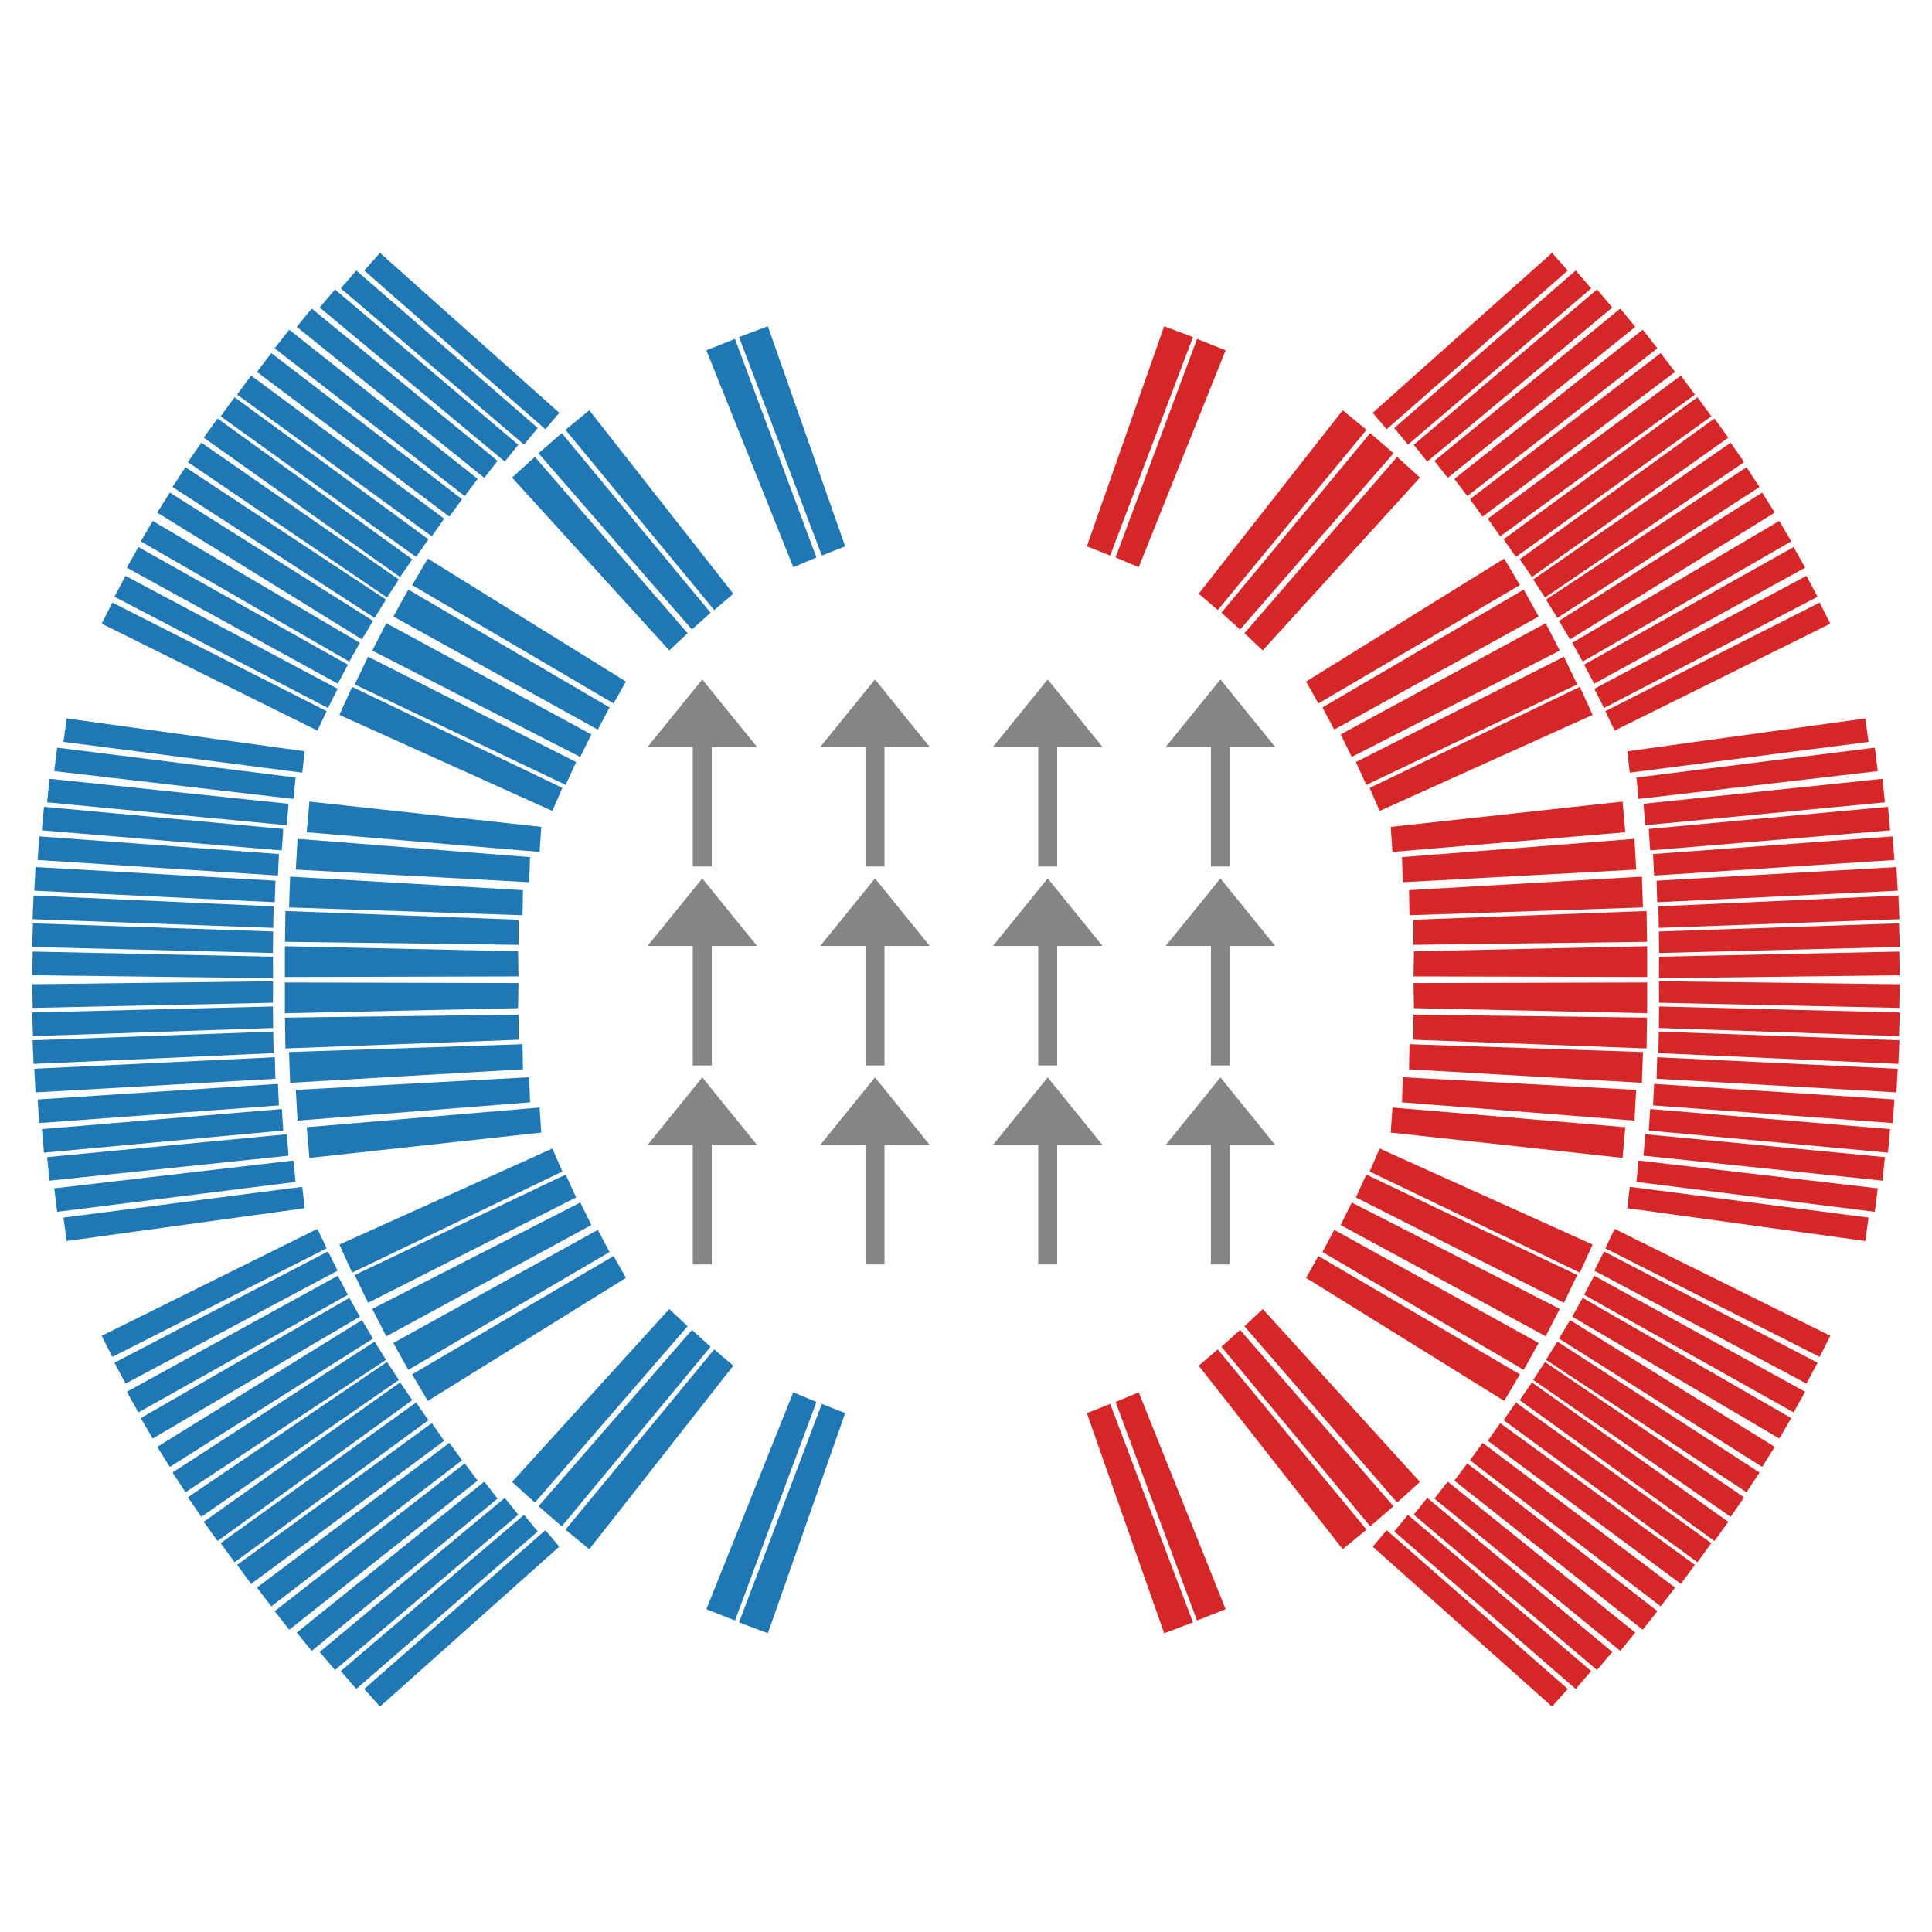 <?xml version="1.0" encoding="UTF-8" standalone="no"?>
<!-- Created with Inkscape (http://www.inkscape.org/) -->

<svg
   xmlns:dc="http://purl.org/dc/elements/1.1/"
   xmlns:cc="http://creativecommons.org/ns#"
   xmlns:rdf="http://www.w3.org/1999/02/22-rdf-syntax-ns#"
   xmlns:svg="http://www.w3.org/2000/svg"
   xmlns="http://www.w3.org/2000/svg"
   xmlns:sodipodi="http://sodipodi.sourceforge.net/DTD/sodipodi-0.dtd"
   xmlns:inkscape="http://www.inkscape.org/namespaces/inkscape"
   width="300mm"
   height="300mm"
   viewBox="0 0 300 300"
   version="1.1"
   id="svg832"
   inkscape:version="0.92.4 5da689c313, 2019-01-14"
   sodipodi:docname="lhcCoils.svg">
  <defs
     id="defs826">
    <inkscape:path-effect
       effect="spiro"
       id="path-effect2437"
       is_visible="true" />
    <inkscape:path-effect
       effect="simplify"
       id="path-effect2435"
       is_visible="true"
       steps="1"
       threshold="0.5"
       smooth_angles="360"
       helper_size="0"
       simplify_individual_paths="false"
       simplify_just_coalesce="false"
       simplifyindividualpaths="false"
       simplifyJustCoalesce="false" />
  </defs>
  <sodipodi:namedview
     id="base"
     pagecolor="#ffffff"
     bordercolor="#666666"
     borderopacity="1.0"
     inkscape:pageopacity="0.0"
     inkscape:pageshadow="2"
     inkscape:zoom="0.49497475"
     inkscape:cx="425.38064"
     inkscape:cy="659.93731"
     inkscape:document-units="mm"
     inkscape:current-layer="layer1"
     showgrid="false"
     showguides="false"
     inkscape:window-width="1276"
     inkscape:window-height="977"
     inkscape:window-x="0"
     inkscape:window-y="22"
     inkscape:window-maximized="0" />
  <g
     inkscape:label="Layer 1"
     inkscape:groupmode="layer"
     id="layer1"
     transform="translate(0,3)">
    <g
       id="g2935"
       transform="matrix(1.049,0,0,-1.049,-9.946,270.408)">
      <g
         id="g2687"
         style="fill:#1f77b4;fill-opacity:1;stroke:none"
         transform="translate(5.345,4.811)">
        <path
           sodipodi:nodetypes="ccccc"
           inkscape:connector-curvature="0"
           id="path2607"
           d="m 80.887,110.307 -0.067,-3.716 -34.518,-0.753 v 4.559 z"
           style="fill:#1f77b4;fill-opacity:1;stroke:none;stroke-width:0.265px;stroke-linecap:butt;stroke-linejoin:miter;stroke-opacity:1" />
        <path
           inkscape:transform-center-y="-0.53292507"
           inkscape:transform-center-x="17.371657"
           style="fill:#1f77b4;fill-opacity:1;stroke:none;stroke-width:0.265px;stroke-linecap:butt;stroke-linejoin:miter;stroke-opacity:1"
           d="m 80.901,105.634 -0.009,-3.716 -34.502,-1.29 -0.071,4.559 z"
           id="path2609"
           inkscape:connector-curvature="0"
           sodipodi:nodetypes="ccccc" />
        <path
           sodipodi:nodetypes="ccccc"
           inkscape:connector-curvature="0"
           id="path2611"
           d="m 81.485,101.255 0.067,-3.716 -34.468,-1.997 -0.164,4.556 z"
           style="fill:#1f77b4;fill-opacity:1;stroke:none;stroke-width:0.265px;stroke-linecap:butt;stroke-linejoin:miter;stroke-opacity:1"
           inkscape:transform-center-x="17.370217"
           inkscape:transform-center-y="-0.88807907" />
        <path
           inkscape:transform-center-y="-1.2444021"
           inkscape:transform-center-x="17.356912"
           style="fill:#1f77b4;fill-opacity:1;stroke:none;stroke-width:0.265px;stroke-linecap:butt;stroke-linejoin:miter;stroke-opacity:1"
           d="m 82.459,96.365 0.144,-3.713 -34.42,-2.706 -0.258,4.552 z"
           id="path2613"
           inkscape:connector-curvature="0"
           sodipodi:nodetypes="ccccc" />
        <path
           sodipodi:nodetypes="ccccc"
           inkscape:connector-curvature="0"
           id="path2615"
           d="M 84.003,91.882 84.259,88.175 49.937,84.426 49.541,88.969 Z"
           style="fill:#1f77b4;fill-opacity:1;stroke:none;stroke-width:0.265px;stroke-linecap:butt;stroke-linejoin:miter;stroke-opacity:1"
           inkscape:transform-center-x="17.323894"
           inkscape:transform-center-y="-1.7686201" />
        <path
           inkscape:transform-center-y="-7.4118226"
           inkscape:transform-center-x="15.885836"
           style="fill:#1f77b4;fill-opacity:1;stroke:none;stroke-width:0.265px;stroke-linecap:butt;stroke-linejoin:miter;stroke-opacity:1"
           d="M 85.902,85.817 87.378,82.406 56.262,67.445 54.376,71.597 Z"
           id="path2617"
           inkscape:connector-curvature="0"
           sodipodi:nodetypes="ccccc" />
        <path
           sodipodi:nodetypes="ccccc"
           inkscape:connector-curvature="0"
           id="path2619"
           d="M 87.874,81.958 89.42,78.578 58.619,62.979 56.648,67.091 Z"
           style="fill:#1f77b4;fill-opacity:1;stroke:none;stroke-width:0.265px;stroke-linecap:butt;stroke-linejoin:miter;stroke-opacity:1"
           inkscape:transform-center-x="15.737375"
           inkscape:transform-center-y="-7.7333486" />
        <path
           inkscape:transform-center-y="-8.1686581"
           inkscape:transform-center-x="15.523059"
           style="fill:#1f77b4;fill-opacity:1;stroke:none;stroke-width:0.265px;stroke-linecap:butt;stroke-linejoin:miter;stroke-opacity:1"
           d="M 90.032,77.82 91.673,74.486 61.324,58.023 59.238,62.077 Z"
           id="path2621"
           inkscape:connector-curvature="0"
           sodipodi:nodetypes="ccccc" />
        <path
           sodipodi:nodetypes="ccccc"
           inkscape:connector-curvature="0"
           id="path2623"
           d="M 92.622,73.772 94.371,70.493 64.577,53.047 62.359,57.031 Z"
           style="fill:#1f77b4;fill-opacity:1;stroke:none;stroke-width:0.265px;stroke-linecap:butt;stroke-linejoin:miter;stroke-opacity:1"
           inkscape:transform-center-x="15.259363"
           inkscape:transform-center-y="-8.6646936" />
        <path
           inkscape:transform-center-y="-9.0506456"
           inkscape:transform-center-x="15.039124"
           style="fill:#1f77b4;fill-opacity:1;stroke:none;stroke-width:0.265px;stroke-linecap:butt;stroke-linejoin:miter;stroke-opacity:1"
           d="M 94.962,69.899 96.795,66.666 67.462,48.455 65.142,52.38 Z"
           id="path2625"
           inkscape:connector-curvature="0"
           sodipodi:nodetypes="ccccc" />
        <path
           sodipodi:nodetypes="ccccc"
           inkscape:connector-curvature="0"
           id="path2627"
           d="M 103.206,62.048 105.916,59.505 83.312,33.407 79.932,36.466 Z"
           style="fill:#1f77b4;fill-opacity:1;stroke:none;stroke-width:0.265px;stroke-linecap:butt;stroke-linejoin:miter;stroke-opacity:1"
           inkscape:transform-center-x="11.777195"
           inkscape:transform-center-y="-13.034872" />
        <path
           inkscape:transform-center-y="-13.281498"
           inkscape:transform-center-x="11.49553"
           style="fill:#1f77b4;fill-opacity:1;stroke:none;stroke-width:0.265px;stroke-linecap:butt;stroke-linejoin:miter;stroke-opacity:1"
           d="m 106.559,58.956 2.765,-2.483 -22.029,-26.585 -3.446,2.985 z"
           id="path2629"
           inkscape:connector-curvature="0"
           sodipodi:nodetypes="ccccc" />
        <path
           sodipodi:nodetypes="ccccc"
           inkscape:connector-curvature="0"
           id="path2631"
           d="m 109.858,56.072 2.829,-2.409 -21.32,-27.157 -3.524,2.893 z"
           style="fill:#1f77b4;fill-opacity:1;stroke:none;stroke-width:0.265px;stroke-linecap:butt;stroke-linejoin:miter;stroke-opacity:1"
           inkscape:transform-center-x="11.147901"
           inkscape:transform-center-y="-13.571044" />
        <path
           inkscape:transform-center-y="-16.211498"
           inkscape:transform-center-x="6.569906"
           style="fill:#1f77b4;fill-opacity:1;stroke:none;stroke-width:0.265px;stroke-linecap:butt;stroke-linejoin:miter;stroke-opacity:1"
           d="m 121.564,49.73 3.428,-1.435 -12.059,-32.352 -4.236,1.685 z"
           id="path2633"
           inkscape:connector-curvature="0"
           sodipodi:nodetypes="ccccc" />
        <path
           sodipodi:nodetypes="ccccc"
           inkscape:connector-curvature="0"
           id="path2635"
           d="m 125.788,48.01 3.454,-1.37 -11.443,-32.575 -4.268,1.604 z"
           style="fill:#1f77b4;fill-opacity:1;stroke:none;stroke-width:0.265px;stroke-linecap:butt;stroke-linejoin:miter;stroke-opacity:1"
           inkscape:transform-center-x="6.263421"
           inkscape:transform-center-y="-16.325594" />
        <path
           sodipodi:nodetypes="ccccc"
           inkscape:connector-curvature="0"
           id="path2637"
           d="m 44.552,110.579 -0.009,-3.187 -35.56,-0.761 -0.071,3.5 z"
           style="fill:#1f77b4;fill-opacity:1;stroke:none;stroke-width:0.265px;stroke-linecap:butt;stroke-linejoin:miter;stroke-opacity:1"
           inkscape:transform-center-x="17.371657"
           inkscape:transform-center-y="-0.53292507" />
        <path
           inkscape:transform-center-y="-0.74888507"
           inkscape:transform-center-x="17.37012"
           style="fill:#1f77b4;fill-opacity:1;stroke:none;stroke-width:0.265px;stroke-linecap:butt;stroke-linejoin:miter;stroke-opacity:1"
           d="m 44.534,106.843 0.031,-3.187 -35.548,-1.204 -0.115,3.499 z"
           id="path2639"
           inkscape:connector-curvature="0"
           sodipodi:nodetypes="ccccc" />
        <path
           sodipodi:nodetypes="ccccc"
           inkscape:connector-curvature="0"
           id="path2641"
           d="M 44.577,103.123 44.643,99.937 9.11,98.338 8.957,101.836 Z"
           style="fill:#1f77b4;fill-opacity:1;stroke:none;stroke-width:0.265px;stroke-linecap:butt;stroke-linejoin:miter;stroke-opacity:1"
           inkscape:transform-center-x="17.362454"
           inkscape:transform-center-y="-0.9414706" />
        <path
           inkscape:transform-center-y="-1.1445156"
           inkscape:transform-center-x="17.352045"
           style="fill:#1f77b4;fill-opacity:1;stroke:none;stroke-width:0.265px;stroke-linecap:butt;stroke-linejoin:miter;stroke-opacity:1"
           d="M 44.81,99.327 44.914,96.141 9.402,94.126 9.208,97.622 Z"
           id="path2643"
           inkscape:connector-curvature="0"
           sodipodi:nodetypes="ccccc" />
        <path
           sodipodi:nodetypes="ccccc"
           inkscape:connector-curvature="0"
           id="path2645"
           d="m 45.273,95.38 0.157,-3.183 -35.472,-2.615 -0.254,3.492 z"
           style="fill:#1f77b4;fill-opacity:1;stroke:none;stroke-width:0.265px;stroke-linecap:butt;stroke-linejoin:miter;stroke-opacity:1"
           inkscape:transform-center-x="17.332839"
           inkscape:transform-center-y="-1.4369451" />
        <path
           inkscape:transform-center-y="-1.7598756"
           inkscape:transform-center-x="17.305829"
           style="fill:#1f77b4;fill-opacity:1;stroke:none;stroke-width:0.265px;stroke-linecap:butt;stroke-linejoin:miter;stroke-opacity:1"
           d="M 45.852,91.66 46.069,88.48 10.652,85.202 10.333,88.688 Z"
           id="path2647"
           inkscape:connector-curvature="0"
           sodipodi:nodetypes="ccccc" />
        <path
           sodipodi:nodetypes="ccccc"
           inkscape:connector-curvature="0"
           id="path2649"
           d="m 46.591,87.931 0.254,-3.177 -35.376,-3.697 -0.36,3.483 z"
           style="fill:#1f77b4;fill-opacity:1;stroke:none;stroke-width:0.265px;stroke-linecap:butt;stroke-linejoin:miter;stroke-opacity:1"
           inkscape:transform-center-x="17.285603"
           inkscape:transform-center-y="-1.9639896" />
        <path
           inkscape:transform-center-y="-2.3176191"
           inkscape:transform-center-x="17.244745"
           style="fill:#1f77b4;fill-opacity:1;stroke:none;stroke-width:0.265px;stroke-linecap:butt;stroke-linejoin:miter;stroke-opacity:1"
           d="m 47.572,84.039 0.32,-3.171 -35.292,-4.423 -0.432,3.474 z"
           id="path2651"
           inkscape:connector-curvature="0"
           sodipodi:nodetypes="ccccc" />
        <path
           sodipodi:nodetypes="ccccc"
           inkscape:connector-curvature="0"
           id="path2653"
           d="M 48.88,80.148 49.239,76.981 14.004,72.123 13.529,75.592 Z"
           style="fill:#1f77b4;fill-opacity:1;stroke:none;stroke-width:0.265px;stroke-linecap:butt;stroke-linejoin:miter;stroke-opacity:1"
           inkscape:transform-center-x="17.216695"
           inkscape:transform-center-y="-2.5296251" />
        <path
           inkscape:transform-center-y="-7.9839696"
           inkscape:transform-center-x="15.501371"
           style="fill:#1f77b4;fill-opacity:1;stroke:none;stroke-width:0.265px;stroke-linecap:butt;stroke-linejoin:miter;stroke-opacity:1"
           d="M 51.122,73.922 52.493,71.045 20.765,54.967 19.186,58.092 Z"
           id="path2655"
           inkscape:connector-curvature="0"
           sodipodi:nodetypes="ccccc" />
        <path
           sodipodi:nodetypes="ccccc"
           inkscape:connector-curvature="0"
           id="path2657"
           d="M 52.687,70.579 54.117,67.731 22.72,51.016 21.078,54.108 Z"
           style="fill:#1f77b4;fill-opacity:1;stroke:none;stroke-width:0.265px;stroke-linecap:butt;stroke-linejoin:miter;stroke-opacity:1"
           inkscape:transform-center-x="15.339372"
           inkscape:transform-center-y="-8.2934906" />
        <path
           sodipodi:nodetypes="ccccc"
           inkscape:connector-curvature="0"
           id="path2659"
           d="M 54.144,66.979 55.636,64.163 24.622,46.75 22.911,49.805 Z"
           style="fill:#1f77b4;fill-opacity:1;stroke:none;stroke-width:0.265px;stroke-linecap:butt;stroke-linejoin:miter;stroke-opacity:1"
           inkscape:transform-center-x="15.152759"
           inkscape:transform-center-y="-8.6321316" />
        <path
           inkscape:transform-center-y="-8.9343696"
           inkscape:transform-center-x="14.977642"
           style="fill:#1f77b4;fill-opacity:1;stroke:none;stroke-width:0.265px;stroke-linecap:butt;stroke-linejoin:miter;stroke-opacity:1"
           d="m 55.85,63.707 1.549,-2.785 -30.656,-18.036 -1.772,3.02 z"
           id="path2661"
           inkscape:connector-curvature="0"
           sodipodi:nodetypes="ccccc" />
        <path
           sodipodi:nodetypes="ccccc"
           inkscape:connector-curvature="0"
           id="path2663"
           d="M 57.717,60.412 59.352,57.677 29.276,38.688 27.411,41.651 Z"
           style="fill:#1f77b4;fill-opacity:1;stroke:none;stroke-width:0.265px;stroke-linecap:butt;stroke-linejoin:miter;stroke-opacity:1"
           inkscape:transform-center-x="14.693872"
           inkscape:transform-center-y="-9.3960152" />
        <path
           inkscape:transform-center-y="-9.6887041"
           inkscape:transform-center-x="14.503296"
           style="fill:#1f77b4;fill-opacity:1;stroke:none;stroke-width:0.265px;stroke-linecap:butt;stroke-linejoin:miter;stroke-opacity:1"
           d="M 59.59,57.231 61.28,54.53 31.594,34.937 29.669,37.862 Z"
           id="path2665"
           inkscape:connector-curvature="0"
           sodipodi:nodetypes="ccccc" />
        <path
           inkscape:transform-center-y="-10.00805"
           inkscape:transform-center-x="14.285449"
           style="fill:#1f77b4;fill-opacity:1;stroke:none;stroke-width:0.265px;stroke-linecap:butt;stroke-linejoin:miter;stroke-opacity:1"
           d="M 61.428,54.218 63.178,51.555 33.938,31.304 31.948,34.184 Z"
           id="path2667"
           inkscape:connector-curvature="0"
           sodipodi:nodetypes="ccccc" />
        <path
           sodipodi:nodetypes="ccccc"
           inkscape:connector-curvature="0"
           id="path2669"
           d="M 63.362,51.188 65.166,48.561 36.341,27.722 34.293,30.562 Z"
           style="fill:#1f77b4;fill-opacity:1;stroke:none;stroke-width:0.265px;stroke-linecap:butt;stroke-linejoin:miter;stroke-opacity:1"
           inkscape:transform-center-x="14.082487"
           inkscape:transform-center-y="-10.292264" />
        <path
           sodipodi:nodetypes="ccccc"
           inkscape:connector-curvature="0"
           id="path2671"
           d="M 65.732,48.216 67.553,45.6 38.863,24.576 36.797,27.403 Z"
           style="fill:#1f77b4;fill-opacity:1;stroke:none;stroke-width:0.265px;stroke-linecap:butt;stroke-linejoin:miter;stroke-opacity:1"
           inkscape:transform-center-x="14.016403"
           inkscape:transform-center-y="-10.382217" />
        <path
           inkscape:transform-center-y="-10.457958"
           inkscape:transform-center-x="13.960059"
           style="fill:#1f77b4;fill-opacity:1;stroke:none;stroke-width:0.265px;stroke-linecap:butt;stroke-linejoin:miter;stroke-opacity:1"
           d="M 68.053,45.157 69.889,42.551 41.314,21.371 39.232,24.186 Z"
           id="path2673"
           inkscape:connector-curvature="0"
           sodipodi:nodetypes="ccccc" />
        <path
           inkscape:transform-center-y="-10.673142"
           inkscape:transform-center-x="13.796382"
           style="fill:#1f77b4;fill-opacity:1;stroke:none;stroke-width:0.265px;stroke-linecap:butt;stroke-linejoin:miter;stroke-opacity:1"
           d="M 70.66,42.247 72.536,39.67 44.296,18.045 42.17,20.828 Z"
           id="path2675"
           inkscape:connector-curvature="0"
           sodipodi:nodetypes="ccccc" />
        <path
           sodipodi:nodetypes="ccccc"
           inkscape:connector-curvature="0"
           id="path2677"
           d="M 72.927,39.207 74.844,36.661 46.955,14.585 44.785,17.333 Z"
           style="fill:#1f77b4;fill-opacity:1;stroke:none;stroke-width:0.265px;stroke-linecap:butt;stroke-linejoin:miter;stroke-opacity:1"
           inkscape:transform-center-x="13.624642"
           inkscape:transform-center-y="-10.891581" />
        <path
           inkscape:transform-center-y="-11.119268"
           inkscape:transform-center-x="13.4394"
           style="fill:#1f77b4;fill-opacity:1;stroke:none;stroke-width:0.265px;stroke-linecap:butt;stroke-linejoin:miter;stroke-opacity:1"
           d="M 75.829,36.508 77.789,33.995 50.279,11.449 48.063,14.159 Z"
           id="path2679"
           inkscape:connector-curvature="0"
           sodipodi:nodetypes="ccccc" />
        <path
           sodipodi:nodetypes="ccccc"
           inkscape:connector-curvature="0"
           id="path2681"
           d="M 78.854,34.1 80.855,31.619 53.722,8.621 51.462,11.294 Z"
           style="fill:#1f77b4;fill-opacity:1;stroke:none;stroke-width:0.265px;stroke-linecap:butt;stroke-linejoin:miter;stroke-opacity:1"
           inkscape:transform-center-x="13.255338"
           inkscape:transform-center-y="-11.337851" />
        <path
           sodipodi:nodetypes="ccccc"
           inkscape:connector-curvature="0"
           id="path2683"
           d="M 81.71,31.588 83.74,29.131 56.878,5.817 54.586,8.464 Z"
           style="fill:#1f77b4;fill-opacity:1;stroke:none;stroke-width:0.265px;stroke-linecap:butt;stroke-linejoin:miter;stroke-opacity:1"
           inkscape:transform-center-x="13.12309"
           inkscape:transform-center-y="-11.490433" />
        <path
           inkscape:transform-center-y="-11.66728"
           inkscape:transform-center-x="12.965802"
           style="fill:#1f77b4;fill-opacity:1;stroke:none;stroke-width:0.265px;stroke-linecap:butt;stroke-linejoin:miter;stroke-opacity:1"
           d="M 84.863,29.313 86.927,26.884 60.386,3.205 58.058,5.82 Z"
           id="path2685"
           inkscape:connector-curvature="0"
           sodipodi:nodetypes="ccccc" />
      </g>
      <g
         id="g2769"
         transform="matrix(1,0,0,-1,5.345,226.41)"
         style="fill:#1f77b4;fill-opacity:1;stroke:none">
        <path
           style="fill:#1f77b4;fill-opacity:1;stroke:none;stroke-width:0.265px;stroke-linecap:butt;stroke-linejoin:miter;stroke-opacity:1"
           d="m 80.887,110.307 -0.067,-3.716 -34.518,-0.753 v 4.559 z"
           id="path2689"
           inkscape:connector-curvature="0"
           sodipodi:nodetypes="ccccc" />
        <path
           sodipodi:nodetypes="ccccc"
           inkscape:connector-curvature="0"
           id="path2691"
           d="m 80.901,105.634 -0.009,-3.716 -34.502,-1.29 -0.071,4.559 z"
           style="fill:#1f77b4;fill-opacity:1;stroke:none;stroke-width:0.265px;stroke-linecap:butt;stroke-linejoin:miter;stroke-opacity:1"
           inkscape:transform-center-x="17.371657"
           inkscape:transform-center-y="-0.53292507" />
        <path
           inkscape:transform-center-y="-0.88807907"
           inkscape:transform-center-x="17.370217"
           style="fill:#1f77b4;fill-opacity:1;stroke:none;stroke-width:0.265px;stroke-linecap:butt;stroke-linejoin:miter;stroke-opacity:1"
           d="m 81.485,101.255 0.067,-3.716 -34.468,-1.997 -0.164,4.556 z"
           id="path2693"
           inkscape:connector-curvature="0"
           sodipodi:nodetypes="ccccc" />
        <path
           sodipodi:nodetypes="ccccc"
           inkscape:connector-curvature="0"
           id="path2695"
           d="m 82.459,96.365 0.144,-3.713 -34.42,-2.706 -0.258,4.552 z"
           style="fill:#1f77b4;fill-opacity:1;stroke:none;stroke-width:0.265px;stroke-linecap:butt;stroke-linejoin:miter;stroke-opacity:1"
           inkscape:transform-center-x="17.356912"
           inkscape:transform-center-y="-1.2444021" />
        <path
           inkscape:transform-center-y="-1.7686201"
           inkscape:transform-center-x="17.323894"
           style="fill:#1f77b4;fill-opacity:1;stroke:none;stroke-width:0.265px;stroke-linecap:butt;stroke-linejoin:miter;stroke-opacity:1"
           d="M 84.003,91.882 84.259,88.175 49.937,84.426 49.541,88.969 Z"
           id="path2697"
           inkscape:connector-curvature="0"
           sodipodi:nodetypes="ccccc" />
        <path
           sodipodi:nodetypes="ccccc"
           inkscape:connector-curvature="0"
           id="path2699"
           d="M 85.902,85.817 87.378,82.406 56.262,67.445 54.376,71.597 Z"
           style="fill:#1f77b4;fill-opacity:1;stroke:none;stroke-width:0.265px;stroke-linecap:butt;stroke-linejoin:miter;stroke-opacity:1"
           inkscape:transform-center-x="15.885836"
           inkscape:transform-center-y="-7.4118226" />
        <path
           inkscape:transform-center-y="-7.7333486"
           inkscape:transform-center-x="15.737375"
           style="fill:#1f77b4;fill-opacity:1;stroke:none;stroke-width:0.265px;stroke-linecap:butt;stroke-linejoin:miter;stroke-opacity:1"
           d="M 87.874,81.958 89.42,78.578 58.619,62.979 56.648,67.091 Z"
           id="path2701"
           inkscape:connector-curvature="0"
           sodipodi:nodetypes="ccccc" />
        <path
           sodipodi:nodetypes="ccccc"
           inkscape:connector-curvature="0"
           id="path2703"
           d="M 90.032,77.82 91.673,74.486 61.324,58.023 59.238,62.077 Z"
           style="fill:#1f77b4;fill-opacity:1;stroke:none;stroke-width:0.265px;stroke-linecap:butt;stroke-linejoin:miter;stroke-opacity:1"
           inkscape:transform-center-x="15.523059"
           inkscape:transform-center-y="-8.1686581" />
        <path
           inkscape:transform-center-y="-8.6646936"
           inkscape:transform-center-x="15.259363"
           style="fill:#1f77b4;fill-opacity:1;stroke:none;stroke-width:0.265px;stroke-linecap:butt;stroke-linejoin:miter;stroke-opacity:1"
           d="M 92.622,73.772 94.371,70.493 64.577,53.047 62.359,57.031 Z"
           id="path2705"
           inkscape:connector-curvature="0"
           sodipodi:nodetypes="ccccc" />
        <path
           sodipodi:nodetypes="ccccc"
           inkscape:connector-curvature="0"
           id="path2707"
           d="M 94.962,69.899 96.795,66.666 67.462,48.455 65.142,52.38 Z"
           style="fill:#1f77b4;fill-opacity:1;stroke:none;stroke-width:0.265px;stroke-linecap:butt;stroke-linejoin:miter;stroke-opacity:1"
           inkscape:transform-center-x="15.039124"
           inkscape:transform-center-y="-9.0506456" />
        <path
           inkscape:transform-center-y="-13.034872"
           inkscape:transform-center-x="11.777195"
           style="fill:#1f77b4;fill-opacity:1;stroke:none;stroke-width:0.265px;stroke-linecap:butt;stroke-linejoin:miter;stroke-opacity:1"
           d="M 103.206,62.048 105.916,59.505 83.312,33.407 79.932,36.466 Z"
           id="path2709"
           inkscape:connector-curvature="0"
           sodipodi:nodetypes="ccccc" />
        <path
           sodipodi:nodetypes="ccccc"
           inkscape:connector-curvature="0"
           id="path2711"
           d="m 106.559,58.956 2.765,-2.483 -22.029,-26.585 -3.446,2.985 z"
           style="fill:#1f77b4;fill-opacity:1;stroke:none;stroke-width:0.265px;stroke-linecap:butt;stroke-linejoin:miter;stroke-opacity:1"
           inkscape:transform-center-x="11.49553"
           inkscape:transform-center-y="-13.281498" />
        <path
           inkscape:transform-center-y="-13.571044"
           inkscape:transform-center-x="11.147901"
           style="fill:#1f77b4;fill-opacity:1;stroke:none;stroke-width:0.265px;stroke-linecap:butt;stroke-linejoin:miter;stroke-opacity:1"
           d="m 109.858,56.072 2.829,-2.409 -21.32,-27.157 -3.524,2.893 z"
           id="path2713"
           inkscape:connector-curvature="0"
           sodipodi:nodetypes="ccccc" />
        <path
           sodipodi:nodetypes="ccccc"
           inkscape:connector-curvature="0"
           id="path2715"
           d="m 121.564,49.73 3.428,-1.435 -12.059,-32.352 -4.236,1.685 z"
           style="fill:#1f77b4;fill-opacity:1;stroke:none;stroke-width:0.265px;stroke-linecap:butt;stroke-linejoin:miter;stroke-opacity:1"
           inkscape:transform-center-x="6.569906"
           inkscape:transform-center-y="-16.211498" />
        <path
           inkscape:transform-center-y="-16.325594"
           inkscape:transform-center-x="6.263421"
           style="fill:#1f77b4;fill-opacity:1;stroke:none;stroke-width:0.265px;stroke-linecap:butt;stroke-linejoin:miter;stroke-opacity:1"
           d="m 125.788,48.01 3.454,-1.37 -11.443,-32.575 -4.268,1.604 z"
           id="path2717"
           inkscape:connector-curvature="0"
           sodipodi:nodetypes="ccccc" />
        <path
           inkscape:transform-center-y="-0.53292507"
           inkscape:transform-center-x="17.371657"
           style="fill:#1f77b4;fill-opacity:1;stroke:none;stroke-width:0.265px;stroke-linecap:butt;stroke-linejoin:miter;stroke-opacity:1"
           d="m 44.552,110.579 -0.009,-3.187 -35.56,-0.761 -0.071,3.5 z"
           id="path2719"
           inkscape:connector-curvature="0"
           sodipodi:nodetypes="ccccc" />
        <path
           sodipodi:nodetypes="ccccc"
           inkscape:connector-curvature="0"
           id="path2721"
           d="m 44.534,106.843 0.031,-3.187 -35.548,-1.204 -0.115,3.499 z"
           style="fill:#1f77b4;fill-opacity:1;stroke:none;stroke-width:0.265px;stroke-linecap:butt;stroke-linejoin:miter;stroke-opacity:1"
           inkscape:transform-center-x="17.37012"
           inkscape:transform-center-y="-0.74888507" />
        <path
           inkscape:transform-center-y="-0.9414706"
           inkscape:transform-center-x="17.362454"
           style="fill:#1f77b4;fill-opacity:1;stroke:none;stroke-width:0.265px;stroke-linecap:butt;stroke-linejoin:miter;stroke-opacity:1"
           d="M 44.577,103.123 44.643,99.937 9.11,98.338 8.957,101.836 Z"
           id="path2723"
           inkscape:connector-curvature="0"
           sodipodi:nodetypes="ccccc" />
        <path
           sodipodi:nodetypes="ccccc"
           inkscape:connector-curvature="0"
           id="path2725"
           d="M 44.81,99.327 44.914,96.141 9.402,94.126 9.208,97.622 Z"
           style="fill:#1f77b4;fill-opacity:1;stroke:none;stroke-width:0.265px;stroke-linecap:butt;stroke-linejoin:miter;stroke-opacity:1"
           inkscape:transform-center-x="17.352045"
           inkscape:transform-center-y="-1.1445156" />
        <path
           inkscape:transform-center-y="-1.4369451"
           inkscape:transform-center-x="17.332839"
           style="fill:#1f77b4;fill-opacity:1;stroke:none;stroke-width:0.265px;stroke-linecap:butt;stroke-linejoin:miter;stroke-opacity:1"
           d="m 45.273,95.38 0.157,-3.183 -35.472,-2.615 -0.254,3.492 z"
           id="path2727"
           inkscape:connector-curvature="0"
           sodipodi:nodetypes="ccccc" />
        <path
           sodipodi:nodetypes="ccccc"
           inkscape:connector-curvature="0"
           id="path2729"
           d="M 45.852,91.66 46.069,88.48 10.652,85.202 10.333,88.688 Z"
           style="fill:#1f77b4;fill-opacity:1;stroke:none;stroke-width:0.265px;stroke-linecap:butt;stroke-linejoin:miter;stroke-opacity:1"
           inkscape:transform-center-x="17.305829"
           inkscape:transform-center-y="-1.7598756" />
        <path
           inkscape:transform-center-y="-1.9639896"
           inkscape:transform-center-x="17.285603"
           style="fill:#1f77b4;fill-opacity:1;stroke:none;stroke-width:0.265px;stroke-linecap:butt;stroke-linejoin:miter;stroke-opacity:1"
           d="m 46.591,87.931 0.254,-3.177 -35.376,-3.697 -0.36,3.483 z"
           id="path2731"
           inkscape:connector-curvature="0"
           sodipodi:nodetypes="ccccc" />
        <path
           sodipodi:nodetypes="ccccc"
           inkscape:connector-curvature="0"
           id="path2733"
           d="m 47.572,84.039 0.32,-3.171 -35.292,-4.423 -0.432,3.474 z"
           style="fill:#1f77b4;fill-opacity:1;stroke:none;stroke-width:0.265px;stroke-linecap:butt;stroke-linejoin:miter;stroke-opacity:1"
           inkscape:transform-center-x="17.244745"
           inkscape:transform-center-y="-2.3176191" />
        <path
           inkscape:transform-center-y="-2.5296251"
           inkscape:transform-center-x="17.216695"
           style="fill:#1f77b4;fill-opacity:1;stroke:none;stroke-width:0.265px;stroke-linecap:butt;stroke-linejoin:miter;stroke-opacity:1"
           d="M 48.88,80.148 49.239,76.981 14.004,72.123 13.529,75.592 Z"
           id="path2735"
           inkscape:connector-curvature="0"
           sodipodi:nodetypes="ccccc" />
        <path
           sodipodi:nodetypes="ccccc"
           inkscape:connector-curvature="0"
           id="path2737"
           d="M 51.122,73.922 52.493,71.045 20.765,54.967 19.186,58.092 Z"
           style="fill:#1f77b4;fill-opacity:1;stroke:none;stroke-width:0.265px;stroke-linecap:butt;stroke-linejoin:miter;stroke-opacity:1"
           inkscape:transform-center-x="15.501371"
           inkscape:transform-center-y="-7.9839696" />
        <path
           inkscape:transform-center-y="-8.2934906"
           inkscape:transform-center-x="15.339372"
           style="fill:#1f77b4;fill-opacity:1;stroke:none;stroke-width:0.265px;stroke-linecap:butt;stroke-linejoin:miter;stroke-opacity:1"
           d="M 52.687,70.579 54.117,67.731 22.72,51.016 21.078,54.108 Z"
           id="path2739"
           inkscape:connector-curvature="0"
           sodipodi:nodetypes="ccccc" />
        <path
           inkscape:transform-center-y="-8.6321316"
           inkscape:transform-center-x="15.152759"
           style="fill:#1f77b4;fill-opacity:1;stroke:none;stroke-width:0.265px;stroke-linecap:butt;stroke-linejoin:miter;stroke-opacity:1"
           d="M 54.144,66.979 55.636,64.163 24.622,46.75 22.911,49.805 Z"
           id="path2741"
           inkscape:connector-curvature="0"
           sodipodi:nodetypes="ccccc" />
        <path
           sodipodi:nodetypes="ccccc"
           inkscape:connector-curvature="0"
           id="path2743"
           d="m 55.85,63.707 1.549,-2.785 -30.656,-18.036 -1.772,3.02 z"
           style="fill:#1f77b4;fill-opacity:1;stroke:none;stroke-width:0.265px;stroke-linecap:butt;stroke-linejoin:miter;stroke-opacity:1"
           inkscape:transform-center-x="14.977642"
           inkscape:transform-center-y="-8.9343696" />
        <path
           inkscape:transform-center-y="-9.3960152"
           inkscape:transform-center-x="14.693872"
           style="fill:#1f77b4;fill-opacity:1;stroke:none;stroke-width:0.265px;stroke-linecap:butt;stroke-linejoin:miter;stroke-opacity:1"
           d="M 57.717,60.412 59.352,57.677 29.276,38.688 27.411,41.651 Z"
           id="path2745"
           inkscape:connector-curvature="0"
           sodipodi:nodetypes="ccccc" />
        <path
           sodipodi:nodetypes="ccccc"
           inkscape:connector-curvature="0"
           id="path2747"
           d="M 59.59,57.231 61.28,54.53 31.594,34.937 29.669,37.862 Z"
           style="fill:#1f77b4;fill-opacity:1;stroke:none;stroke-width:0.265px;stroke-linecap:butt;stroke-linejoin:miter;stroke-opacity:1"
           inkscape:transform-center-x="14.503296"
           inkscape:transform-center-y="-9.6887041" />
        <path
           sodipodi:nodetypes="ccccc"
           inkscape:connector-curvature="0"
           id="path2749"
           d="M 61.428,54.218 63.178,51.555 33.938,31.304 31.948,34.184 Z"
           style="fill:#1f77b4;fill-opacity:1;stroke:none;stroke-width:0.265px;stroke-linecap:butt;stroke-linejoin:miter;stroke-opacity:1"
           inkscape:transform-center-x="14.285449"
           inkscape:transform-center-y="-10.00805" />
        <path
           inkscape:transform-center-y="-10.292264"
           inkscape:transform-center-x="14.082487"
           style="fill:#1f77b4;fill-opacity:1;stroke:none;stroke-width:0.265px;stroke-linecap:butt;stroke-linejoin:miter;stroke-opacity:1"
           d="M 63.362,51.188 65.166,48.561 36.341,27.722 34.293,30.562 Z"
           id="path2751"
           inkscape:connector-curvature="0"
           sodipodi:nodetypes="ccccc" />
        <path
           inkscape:transform-center-y="-10.382217"
           inkscape:transform-center-x="14.016403"
           style="fill:#1f77b4;fill-opacity:1;stroke:none;stroke-width:0.265px;stroke-linecap:butt;stroke-linejoin:miter;stroke-opacity:1"
           d="M 65.732,48.216 67.553,45.6 38.863,24.576 36.797,27.403 Z"
           id="path2753"
           inkscape:connector-curvature="0"
           sodipodi:nodetypes="ccccc" />
        <path
           sodipodi:nodetypes="ccccc"
           inkscape:connector-curvature="0"
           id="path2755"
           d="M 68.053,45.157 69.889,42.551 41.314,21.371 39.232,24.186 Z"
           style="fill:#1f77b4;fill-opacity:1;stroke:none;stroke-width:0.265px;stroke-linecap:butt;stroke-linejoin:miter;stroke-opacity:1"
           inkscape:transform-center-x="13.960059"
           inkscape:transform-center-y="-10.457958" />
        <path
           sodipodi:nodetypes="ccccc"
           inkscape:connector-curvature="0"
           id="path2757"
           d="M 70.66,42.247 72.536,39.67 44.296,18.045 42.17,20.828 Z"
           style="fill:#1f77b4;fill-opacity:1;stroke:none;stroke-width:0.265px;stroke-linecap:butt;stroke-linejoin:miter;stroke-opacity:1"
           inkscape:transform-center-x="13.796382"
           inkscape:transform-center-y="-10.673142" />
        <path
           inkscape:transform-center-y="-10.891581"
           inkscape:transform-center-x="13.624642"
           style="fill:#1f77b4;fill-opacity:1;stroke:none;stroke-width:0.265px;stroke-linecap:butt;stroke-linejoin:miter;stroke-opacity:1"
           d="M 72.927,39.207 74.844,36.661 46.955,14.585 44.785,17.333 Z"
           id="path2759"
           inkscape:connector-curvature="0"
           sodipodi:nodetypes="ccccc" />
        <path
           sodipodi:nodetypes="ccccc"
           inkscape:connector-curvature="0"
           id="path2761"
           d="M 75.829,36.508 77.789,33.995 50.279,11.449 48.063,14.159 Z"
           style="fill:#1f77b4;fill-opacity:1;stroke:none;stroke-width:0.265px;stroke-linecap:butt;stroke-linejoin:miter;stroke-opacity:1"
           inkscape:transform-center-x="13.4394"
           inkscape:transform-center-y="-11.119268" />
        <path
           inkscape:transform-center-y="-11.337851"
           inkscape:transform-center-x="13.255338"
           style="fill:#1f77b4;fill-opacity:1;stroke:none;stroke-width:0.265px;stroke-linecap:butt;stroke-linejoin:miter;stroke-opacity:1"
           d="M 78.854,34.1 80.855,31.619 53.722,8.621 51.462,11.294 Z"
           id="path2763"
           inkscape:connector-curvature="0"
           sodipodi:nodetypes="ccccc" />
        <path
           inkscape:transform-center-y="-11.490433"
           inkscape:transform-center-x="13.12309"
           style="fill:#1f77b4;fill-opacity:1;stroke:none;stroke-width:0.265px;stroke-linecap:butt;stroke-linejoin:miter;stroke-opacity:1"
           d="M 81.71,31.588 83.74,29.131 56.878,5.817 54.586,8.464 Z"
           id="path2765"
           inkscape:connector-curvature="0"
           sodipodi:nodetypes="ccccc" />
        <path
           sodipodi:nodetypes="ccccc"
           inkscape:connector-curvature="0"
           id="path2767"
           d="M 84.863,29.313 86.927,26.884 60.386,3.205 58.058,5.82 Z"
           style="fill:#1f77b4;fill-opacity:1;stroke:none;stroke-width:0.265px;stroke-linecap:butt;stroke-linejoin:miter;stroke-opacity:1"
           inkscape:transform-center-x="12.965802"
           inkscape:transform-center-y="-11.66728" />
      </g>
      <g
         id="g2851"
         transform="matrix(-1,0,0,1,299.606,4.811)"
         style="fill:#d62728;fill-opacity:1;stroke:none">
        <path
           style="fill:#d62728;fill-opacity:1;stroke:none;stroke-width:0.265px;stroke-linecap:butt;stroke-linejoin:miter;stroke-opacity:1"
           d="m 80.887,110.307 -0.067,-3.716 -34.518,-0.753 v 4.559 z"
           id="path2771"
           inkscape:connector-curvature="0"
           sodipodi:nodetypes="ccccc" />
        <path
           sodipodi:nodetypes="ccccc"
           inkscape:connector-curvature="0"
           id="path2773"
           d="m 80.901,105.634 -0.009,-3.716 -34.502,-1.29 -0.071,4.559 z"
           style="fill:#d62728;fill-opacity:1;stroke:none;stroke-width:0.265px;stroke-linecap:butt;stroke-linejoin:miter;stroke-opacity:1"
           inkscape:transform-center-x="17.371657"
           inkscape:transform-center-y="-0.53292507" />
        <path
           inkscape:transform-center-y="-0.88807907"
           inkscape:transform-center-x="17.370217"
           style="fill:#d62728;fill-opacity:1;stroke:none;stroke-width:0.265px;stroke-linecap:butt;stroke-linejoin:miter;stroke-opacity:1"
           d="m 81.485,101.255 0.067,-3.716 -34.468,-1.997 -0.164,4.556 z"
           id="path2775"
           inkscape:connector-curvature="0"
           sodipodi:nodetypes="ccccc" />
        <path
           sodipodi:nodetypes="ccccc"
           inkscape:connector-curvature="0"
           id="path2777"
           d="m 82.459,96.365 0.144,-3.713 -34.42,-2.706 -0.258,4.552 z"
           style="fill:#d62728;fill-opacity:1;stroke:none;stroke-width:0.265px;stroke-linecap:butt;stroke-linejoin:miter;stroke-opacity:1"
           inkscape:transform-center-x="17.356912"
           inkscape:transform-center-y="-1.2444021" />
        <path
           inkscape:transform-center-y="-1.7686201"
           inkscape:transform-center-x="17.323894"
           style="fill:#d62728;fill-opacity:1;stroke:none;stroke-width:0.265px;stroke-linecap:butt;stroke-linejoin:miter;stroke-opacity:1"
           d="M 84.003,91.882 84.259,88.175 49.937,84.426 49.541,88.969 Z"
           id="path2779"
           inkscape:connector-curvature="0"
           sodipodi:nodetypes="ccccc" />
        <path
           sodipodi:nodetypes="ccccc"
           inkscape:connector-curvature="0"
           id="path2781"
           d="M 85.902,85.817 87.378,82.406 56.262,67.445 54.376,71.597 Z"
           style="fill:#d62728;fill-opacity:1;stroke:none;stroke-width:0.265px;stroke-linecap:butt;stroke-linejoin:miter;stroke-opacity:1"
           inkscape:transform-center-x="15.885836"
           inkscape:transform-center-y="-7.4118226" />
        <path
           inkscape:transform-center-y="-7.7333486"
           inkscape:transform-center-x="15.737375"
           style="fill:#d62728;fill-opacity:1;stroke:none;stroke-width:0.265px;stroke-linecap:butt;stroke-linejoin:miter;stroke-opacity:1"
           d="M 87.874,81.958 89.42,78.578 58.619,62.979 56.648,67.091 Z"
           id="path2783"
           inkscape:connector-curvature="0"
           sodipodi:nodetypes="ccccc" />
        <path
           sodipodi:nodetypes="ccccc"
           inkscape:connector-curvature="0"
           id="path2785"
           d="M 90.032,77.82 91.673,74.486 61.324,58.023 59.238,62.077 Z"
           style="fill:#d62728;fill-opacity:1;stroke:none;stroke-width:0.265px;stroke-linecap:butt;stroke-linejoin:miter;stroke-opacity:1"
           inkscape:transform-center-x="15.523059"
           inkscape:transform-center-y="-8.1686581" />
        <path
           inkscape:transform-center-y="-8.6646936"
           inkscape:transform-center-x="15.259363"
           style="fill:#d62728;fill-opacity:1;stroke:none;stroke-width:0.265px;stroke-linecap:butt;stroke-linejoin:miter;stroke-opacity:1"
           d="M 92.622,73.772 94.371,70.493 64.577,53.047 62.359,57.031 Z"
           id="path2787"
           inkscape:connector-curvature="0"
           sodipodi:nodetypes="ccccc" />
        <path
           sodipodi:nodetypes="ccccc"
           inkscape:connector-curvature="0"
           id="path2789"
           d="M 94.962,69.899 96.795,66.666 67.462,48.455 65.142,52.38 Z"
           style="fill:#d62728;fill-opacity:1;stroke:none;stroke-width:0.265px;stroke-linecap:butt;stroke-linejoin:miter;stroke-opacity:1"
           inkscape:transform-center-x="15.039124"
           inkscape:transform-center-y="-9.0506456" />
        <path
           inkscape:transform-center-y="-13.034872"
           inkscape:transform-center-x="11.777195"
           style="fill:#d62728;fill-opacity:1;stroke:none;stroke-width:0.265px;stroke-linecap:butt;stroke-linejoin:miter;stroke-opacity:1"
           d="M 103.206,62.048 105.916,59.505 83.312,33.407 79.932,36.466 Z"
           id="path2791"
           inkscape:connector-curvature="0"
           sodipodi:nodetypes="ccccc" />
        <path
           sodipodi:nodetypes="ccccc"
           inkscape:connector-curvature="0"
           id="path2793"
           d="m 106.559,58.956 2.765,-2.483 -22.029,-26.585 -3.446,2.985 z"
           style="fill:#d62728;fill-opacity:1;stroke:none;stroke-width:0.265px;stroke-linecap:butt;stroke-linejoin:miter;stroke-opacity:1"
           inkscape:transform-center-x="11.49553"
           inkscape:transform-center-y="-13.281498" />
        <path
           inkscape:transform-center-y="-13.571044"
           inkscape:transform-center-x="11.147901"
           style="fill:#d62728;fill-opacity:1;stroke:none;stroke-width:0.265px;stroke-linecap:butt;stroke-linejoin:miter;stroke-opacity:1"
           d="m 109.858,56.072 2.829,-2.409 -21.32,-27.157 -3.524,2.893 z"
           id="path2795"
           inkscape:connector-curvature="0"
           sodipodi:nodetypes="ccccc" />
        <path
           sodipodi:nodetypes="ccccc"
           inkscape:connector-curvature="0"
           id="path2797"
           d="m 121.564,49.73 3.428,-1.435 -12.059,-32.352 -4.236,1.685 z"
           style="fill:#d62728;fill-opacity:1;stroke:none;stroke-width:0.265px;stroke-linecap:butt;stroke-linejoin:miter;stroke-opacity:1"
           inkscape:transform-center-x="6.569906"
           inkscape:transform-center-y="-16.211498" />
        <path
           inkscape:transform-center-y="-16.325594"
           inkscape:transform-center-x="6.263421"
           style="fill:#d62728;fill-opacity:1;stroke:none;stroke-width:0.265px;stroke-linecap:butt;stroke-linejoin:miter;stroke-opacity:1"
           d="m 125.788,48.01 3.454,-1.37 -11.443,-32.575 -4.268,1.604 z"
           id="path2799"
           inkscape:connector-curvature="0"
           sodipodi:nodetypes="ccccc" />
        <path
           inkscape:transform-center-y="-0.53292507"
           inkscape:transform-center-x="17.371657"
           style="fill:#d62728;fill-opacity:1;stroke:none;stroke-width:0.265px;stroke-linecap:butt;stroke-linejoin:miter;stroke-opacity:1"
           d="m 44.552,110.579 -0.009,-3.187 -35.56,-0.761 -0.071,3.5 z"
           id="path2801"
           inkscape:connector-curvature="0"
           sodipodi:nodetypes="ccccc" />
        <path
           sodipodi:nodetypes="ccccc"
           inkscape:connector-curvature="0"
           id="path2803"
           d="m 44.534,106.843 0.031,-3.187 -35.548,-1.204 -0.115,3.499 z"
           style="fill:#d62728;fill-opacity:1;stroke:none;stroke-width:0.265px;stroke-linecap:butt;stroke-linejoin:miter;stroke-opacity:1"
           inkscape:transform-center-x="17.37012"
           inkscape:transform-center-y="-0.74888507" />
        <path
           inkscape:transform-center-y="-0.9414706"
           inkscape:transform-center-x="17.362454"
           style="fill:#d62728;fill-opacity:1;stroke:none;stroke-width:0.265px;stroke-linecap:butt;stroke-linejoin:miter;stroke-opacity:1"
           d="M 44.577,103.123 44.643,99.937 9.11,98.338 8.957,101.836 Z"
           id="path2805"
           inkscape:connector-curvature="0"
           sodipodi:nodetypes="ccccc" />
        <path
           sodipodi:nodetypes="ccccc"
           inkscape:connector-curvature="0"
           id="path2807"
           d="M 44.81,99.327 44.914,96.141 9.402,94.126 9.208,97.622 Z"
           style="fill:#d62728;fill-opacity:1;stroke:none;stroke-width:0.265px;stroke-linecap:butt;stroke-linejoin:miter;stroke-opacity:1"
           inkscape:transform-center-x="17.352045"
           inkscape:transform-center-y="-1.1445156" />
        <path
           inkscape:transform-center-y="-1.4369451"
           inkscape:transform-center-x="17.332839"
           style="fill:#d62728;fill-opacity:1;stroke:none;stroke-width:0.265px;stroke-linecap:butt;stroke-linejoin:miter;stroke-opacity:1"
           d="m 45.273,95.38 0.157,-3.183 -35.472,-2.615 -0.254,3.492 z"
           id="path2809"
           inkscape:connector-curvature="0"
           sodipodi:nodetypes="ccccc" />
        <path
           sodipodi:nodetypes="ccccc"
           inkscape:connector-curvature="0"
           id="path2811"
           d="M 45.852,91.66 46.069,88.48 10.652,85.202 10.333,88.688 Z"
           style="fill:#d62728;fill-opacity:1;stroke:none;stroke-width:0.265px;stroke-linecap:butt;stroke-linejoin:miter;stroke-opacity:1"
           inkscape:transform-center-x="17.305829"
           inkscape:transform-center-y="-1.7598756" />
        <path
           inkscape:transform-center-y="-1.9639896"
           inkscape:transform-center-x="17.285603"
           style="fill:#d62728;fill-opacity:1;stroke:none;stroke-width:0.265px;stroke-linecap:butt;stroke-linejoin:miter;stroke-opacity:1"
           d="m 46.591,87.931 0.254,-3.177 -35.376,-3.697 -0.36,3.483 z"
           id="path2813"
           inkscape:connector-curvature="0"
           sodipodi:nodetypes="ccccc" />
        <path
           sodipodi:nodetypes="ccccc"
           inkscape:connector-curvature="0"
           id="path2815"
           d="m 47.572,84.039 0.32,-3.171 -35.292,-4.423 -0.432,3.474 z"
           style="fill:#d62728;fill-opacity:1;stroke:none;stroke-width:0.265px;stroke-linecap:butt;stroke-linejoin:miter;stroke-opacity:1"
           inkscape:transform-center-x="17.244745"
           inkscape:transform-center-y="-2.3176191" />
        <path
           inkscape:transform-center-y="-2.5296251"
           inkscape:transform-center-x="17.216695"
           style="fill:#d62728;fill-opacity:1;stroke:none;stroke-width:0.265px;stroke-linecap:butt;stroke-linejoin:miter;stroke-opacity:1"
           d="M 48.88,80.148 49.239,76.981 14.004,72.123 13.529,75.592 Z"
           id="path2817"
           inkscape:connector-curvature="0"
           sodipodi:nodetypes="ccccc" />
        <path
           sodipodi:nodetypes="ccccc"
           inkscape:connector-curvature="0"
           id="path2819"
           d="M 51.122,73.922 52.493,71.045 20.765,54.967 19.186,58.092 Z"
           style="fill:#d62728;fill-opacity:1;stroke:none;stroke-width:0.265px;stroke-linecap:butt;stroke-linejoin:miter;stroke-opacity:1"
           inkscape:transform-center-x="15.501371"
           inkscape:transform-center-y="-7.9839696" />
        <path
           inkscape:transform-center-y="-8.2934906"
           inkscape:transform-center-x="15.339372"
           style="fill:#d62728;fill-opacity:1;stroke:none;stroke-width:0.265px;stroke-linecap:butt;stroke-linejoin:miter;stroke-opacity:1"
           d="M 52.687,70.579 54.117,67.731 22.72,51.016 21.078,54.108 Z"
           id="path2821"
           inkscape:connector-curvature="0"
           sodipodi:nodetypes="ccccc" />
        <path
           inkscape:transform-center-y="-8.6321316"
           inkscape:transform-center-x="15.152759"
           style="fill:#d62728;fill-opacity:1;stroke:none;stroke-width:0.265px;stroke-linecap:butt;stroke-linejoin:miter;stroke-opacity:1"
           d="M 54.144,66.979 55.636,64.163 24.622,46.75 22.911,49.805 Z"
           id="path2823"
           inkscape:connector-curvature="0"
           sodipodi:nodetypes="ccccc" />
        <path
           sodipodi:nodetypes="ccccc"
           inkscape:connector-curvature="0"
           id="path2825"
           d="m 55.85,63.707 1.549,-2.785 -30.656,-18.036 -1.772,3.02 z"
           style="fill:#d62728;fill-opacity:1;stroke:none;stroke-width:0.265px;stroke-linecap:butt;stroke-linejoin:miter;stroke-opacity:1"
           inkscape:transform-center-x="14.977642"
           inkscape:transform-center-y="-8.9343696" />
        <path
           inkscape:transform-center-y="-9.3960152"
           inkscape:transform-center-x="14.693872"
           style="fill:#d62728;fill-opacity:1;stroke:none;stroke-width:0.265px;stroke-linecap:butt;stroke-linejoin:miter;stroke-opacity:1"
           d="M 57.717,60.412 59.352,57.677 29.276,38.688 27.411,41.651 Z"
           id="path2827"
           inkscape:connector-curvature="0"
           sodipodi:nodetypes="ccccc" />
        <path
           sodipodi:nodetypes="ccccc"
           inkscape:connector-curvature="0"
           id="path2829"
           d="M 59.59,57.231 61.28,54.53 31.594,34.937 29.669,37.862 Z"
           style="fill:#d62728;fill-opacity:1;stroke:none;stroke-width:0.265px;stroke-linecap:butt;stroke-linejoin:miter;stroke-opacity:1"
           inkscape:transform-center-x="14.503296"
           inkscape:transform-center-y="-9.6887041" />
        <path
           sodipodi:nodetypes="ccccc"
           inkscape:connector-curvature="0"
           id="path2831"
           d="M 61.428,54.218 63.178,51.555 33.938,31.304 31.948,34.184 Z"
           style="fill:#d62728;fill-opacity:1;stroke:none;stroke-width:0.265px;stroke-linecap:butt;stroke-linejoin:miter;stroke-opacity:1"
           inkscape:transform-center-x="14.285449"
           inkscape:transform-center-y="-10.00805" />
        <path
           inkscape:transform-center-y="-10.292264"
           inkscape:transform-center-x="14.082487"
           style="fill:#d62728;fill-opacity:1;stroke:none;stroke-width:0.265px;stroke-linecap:butt;stroke-linejoin:miter;stroke-opacity:1"
           d="M 63.362,51.188 65.166,48.561 36.341,27.722 34.293,30.562 Z"
           id="path2833"
           inkscape:connector-curvature="0"
           sodipodi:nodetypes="ccccc" />
        <path
           inkscape:transform-center-y="-10.382217"
           inkscape:transform-center-x="14.016403"
           style="fill:#d62728;fill-opacity:1;stroke:none;stroke-width:0.265px;stroke-linecap:butt;stroke-linejoin:miter;stroke-opacity:1"
           d="M 65.732,48.216 67.553,45.6 38.863,24.576 36.797,27.403 Z"
           id="path2835"
           inkscape:connector-curvature="0"
           sodipodi:nodetypes="ccccc" />
        <path
           sodipodi:nodetypes="ccccc"
           inkscape:connector-curvature="0"
           id="path2837"
           d="M 68.053,45.157 69.889,42.551 41.314,21.371 39.232,24.186 Z"
           style="fill:#d62728;fill-opacity:1;stroke:none;stroke-width:0.265px;stroke-linecap:butt;stroke-linejoin:miter;stroke-opacity:1"
           inkscape:transform-center-x="13.960059"
           inkscape:transform-center-y="-10.457958" />
        <path
           sodipodi:nodetypes="ccccc"
           inkscape:connector-curvature="0"
           id="path2839"
           d="M 70.66,42.247 72.536,39.67 44.296,18.045 42.17,20.828 Z"
           style="fill:#d62728;fill-opacity:1;stroke:none;stroke-width:0.265px;stroke-linecap:butt;stroke-linejoin:miter;stroke-opacity:1"
           inkscape:transform-center-x="13.796382"
           inkscape:transform-center-y="-10.673142" />
        <path
           inkscape:transform-center-y="-10.891581"
           inkscape:transform-center-x="13.624642"
           style="fill:#d62728;fill-opacity:1;stroke:none;stroke-width:0.265px;stroke-linecap:butt;stroke-linejoin:miter;stroke-opacity:1"
           d="M 72.927,39.207 74.844,36.661 46.955,14.585 44.785,17.333 Z"
           id="path2841"
           inkscape:connector-curvature="0"
           sodipodi:nodetypes="ccccc" />
        <path
           sodipodi:nodetypes="ccccc"
           inkscape:connector-curvature="0"
           id="path2843"
           d="M 75.829,36.508 77.789,33.995 50.279,11.449 48.063,14.159 Z"
           style="fill:#d62728;fill-opacity:1;stroke:none;stroke-width:0.265px;stroke-linecap:butt;stroke-linejoin:miter;stroke-opacity:1"
           inkscape:transform-center-x="13.4394"
           inkscape:transform-center-y="-11.119268" />
        <path
           inkscape:transform-center-y="-11.337851"
           inkscape:transform-center-x="13.255338"
           style="fill:#d62728;fill-opacity:1;stroke:none;stroke-width:0.265px;stroke-linecap:butt;stroke-linejoin:miter;stroke-opacity:1"
           d="M 78.854,34.1 80.855,31.619 53.722,8.621 51.462,11.294 Z"
           id="path2845"
           inkscape:connector-curvature="0"
           sodipodi:nodetypes="ccccc" />
        <path
           inkscape:transform-center-y="-11.490433"
           inkscape:transform-center-x="13.12309"
           style="fill:#d62728;fill-opacity:1;stroke:none;stroke-width:0.265px;stroke-linecap:butt;stroke-linejoin:miter;stroke-opacity:1"
           d="M 81.71,31.588 83.74,29.131 56.878,5.817 54.586,8.464 Z"
           id="path2847"
           inkscape:connector-curvature="0"
           sodipodi:nodetypes="ccccc" />
        <path
           sodipodi:nodetypes="ccccc"
           inkscape:connector-curvature="0"
           id="path2849"
           d="M 84.863,29.313 86.927,26.884 60.386,3.205 58.058,5.82 Z"
           style="fill:#d62728;fill-opacity:1;stroke:none;stroke-width:0.265px;stroke-linecap:butt;stroke-linejoin:miter;stroke-opacity:1"
           inkscape:transform-center-x="12.965802"
           inkscape:transform-center-y="-11.66728" />
      </g>
      <g
         transform="rotate(-180,149.803,113.205)"
         id="g2933"
         style="fill:#d62728;fill-opacity:1;stroke:none">
        <path
           sodipodi:nodetypes="ccccc"
           inkscape:connector-curvature="0"
           id="path2853"
           d="m 80.887,110.307 -0.067,-3.716 -34.518,-0.753 v 4.559 z"
           style="fill:#d62728;fill-opacity:1;stroke:none;stroke-width:0.265px;stroke-linecap:butt;stroke-linejoin:miter;stroke-opacity:1" />
        <path
           inkscape:transform-center-y="-0.53292507"
           inkscape:transform-center-x="17.371657"
           style="fill:#d62728;fill-opacity:1;stroke:none;stroke-width:0.265px;stroke-linecap:butt;stroke-linejoin:miter;stroke-opacity:1"
           d="m 80.901,105.634 -0.009,-3.716 -34.502,-1.29 -0.071,4.559 z"
           id="path2855"
           inkscape:connector-curvature="0"
           sodipodi:nodetypes="ccccc" />
        <path
           sodipodi:nodetypes="ccccc"
           inkscape:connector-curvature="0"
           id="path2857"
           d="m 81.485,101.255 0.067,-3.716 -34.468,-1.997 -0.164,4.556 z"
           style="fill:#d62728;fill-opacity:1;stroke:none;stroke-width:0.265px;stroke-linecap:butt;stroke-linejoin:miter;stroke-opacity:1"
           inkscape:transform-center-x="17.370217"
           inkscape:transform-center-y="-0.88807907" />
        <path
           inkscape:transform-center-y="-1.2444021"
           inkscape:transform-center-x="17.356912"
           style="fill:#d62728;fill-opacity:1;stroke:none;stroke-width:0.265px;stroke-linecap:butt;stroke-linejoin:miter;stroke-opacity:1"
           d="m 82.459,96.365 0.144,-3.713 -34.42,-2.706 -0.258,4.552 z"
           id="path2859"
           inkscape:connector-curvature="0"
           sodipodi:nodetypes="ccccc" />
        <path
           sodipodi:nodetypes="ccccc"
           inkscape:connector-curvature="0"
           id="path2861"
           d="M 84.003,91.882 84.259,88.175 49.937,84.426 49.541,88.969 Z"
           style="fill:#d62728;fill-opacity:1;stroke:none;stroke-width:0.265px;stroke-linecap:butt;stroke-linejoin:miter;stroke-opacity:1"
           inkscape:transform-center-x="17.323894"
           inkscape:transform-center-y="-1.7686201" />
        <path
           inkscape:transform-center-y="-7.4118226"
           inkscape:transform-center-x="15.885836"
           style="fill:#d62728;fill-opacity:1;stroke:none;stroke-width:0.265px;stroke-linecap:butt;stroke-linejoin:miter;stroke-opacity:1"
           d="M 85.902,85.817 87.378,82.406 56.262,67.445 54.376,71.597 Z"
           id="path2863"
           inkscape:connector-curvature="0"
           sodipodi:nodetypes="ccccc" />
        <path
           sodipodi:nodetypes="ccccc"
           inkscape:connector-curvature="0"
           id="path2865"
           d="M 87.874,81.958 89.42,78.578 58.619,62.979 56.648,67.091 Z"
           style="fill:#d62728;fill-opacity:1;stroke:none;stroke-width:0.265px;stroke-linecap:butt;stroke-linejoin:miter;stroke-opacity:1"
           inkscape:transform-center-x="15.737375"
           inkscape:transform-center-y="-7.7333486" />
        <path
           inkscape:transform-center-y="-8.1686581"
           inkscape:transform-center-x="15.523059"
           style="fill:#d62728;fill-opacity:1;stroke:none;stroke-width:0.265px;stroke-linecap:butt;stroke-linejoin:miter;stroke-opacity:1"
           d="M 90.032,77.82 91.673,74.486 61.324,58.023 59.238,62.077 Z"
           id="path2867"
           inkscape:connector-curvature="0"
           sodipodi:nodetypes="ccccc" />
        <path
           sodipodi:nodetypes="ccccc"
           inkscape:connector-curvature="0"
           id="path2869"
           d="M 92.622,73.772 94.371,70.493 64.577,53.047 62.359,57.031 Z"
           style="fill:#d62728;fill-opacity:1;stroke:none;stroke-width:0.265px;stroke-linecap:butt;stroke-linejoin:miter;stroke-opacity:1"
           inkscape:transform-center-x="15.259363"
           inkscape:transform-center-y="-8.6646936" />
        <path
           inkscape:transform-center-y="-9.0506456"
           inkscape:transform-center-x="15.039124"
           style="fill:#d62728;fill-opacity:1;stroke:none;stroke-width:0.265px;stroke-linecap:butt;stroke-linejoin:miter;stroke-opacity:1"
           d="M 94.962,69.899 96.795,66.666 67.462,48.455 65.142,52.38 Z"
           id="path2871"
           inkscape:connector-curvature="0"
           sodipodi:nodetypes="ccccc" />
        <path
           sodipodi:nodetypes="ccccc"
           inkscape:connector-curvature="0"
           id="path2873"
           d="M 103.206,62.048 105.916,59.505 83.312,33.407 79.932,36.466 Z"
           style="fill:#d62728;fill-opacity:1;stroke:none;stroke-width:0.265px;stroke-linecap:butt;stroke-linejoin:miter;stroke-opacity:1"
           inkscape:transform-center-x="11.777195"
           inkscape:transform-center-y="-13.034872" />
        <path
           inkscape:transform-center-y="-13.281498"
           inkscape:transform-center-x="11.49553"
           style="fill:#d62728;fill-opacity:1;stroke:none;stroke-width:0.265px;stroke-linecap:butt;stroke-linejoin:miter;stroke-opacity:1"
           d="m 106.559,58.956 2.765,-2.483 -22.029,-26.585 -3.446,2.985 z"
           id="path2875"
           inkscape:connector-curvature="0"
           sodipodi:nodetypes="ccccc" />
        <path
           sodipodi:nodetypes="ccccc"
           inkscape:connector-curvature="0"
           id="path2877"
           d="m 109.858,56.072 2.829,-2.409 -21.32,-27.157 -3.524,2.893 z"
           style="fill:#d62728;fill-opacity:1;stroke:none;stroke-width:0.265px;stroke-linecap:butt;stroke-linejoin:miter;stroke-opacity:1"
           inkscape:transform-center-x="11.147901"
           inkscape:transform-center-y="-13.571044" />
        <path
           inkscape:transform-center-y="-16.211498"
           inkscape:transform-center-x="6.569906"
           style="fill:#d62728;fill-opacity:1;stroke:none;stroke-width:0.265px;stroke-linecap:butt;stroke-linejoin:miter;stroke-opacity:1"
           d="m 121.564,49.73 3.428,-1.435 -12.059,-32.352 -4.236,1.685 z"
           id="path2879"
           inkscape:connector-curvature="0"
           sodipodi:nodetypes="ccccc" />
        <path
           sodipodi:nodetypes="ccccc"
           inkscape:connector-curvature="0"
           id="path2881"
           d="m 125.788,48.01 3.454,-1.37 -11.443,-32.575 -4.268,1.604 z"
           style="fill:#d62728;fill-opacity:1;stroke:none;stroke-width:0.265px;stroke-linecap:butt;stroke-linejoin:miter;stroke-opacity:1"
           inkscape:transform-center-x="6.263421"
           inkscape:transform-center-y="-16.325594" />
        <path
           sodipodi:nodetypes="ccccc"
           inkscape:connector-curvature="0"
           id="path2883"
           d="m 44.552,110.579 -0.009,-3.187 -35.56,-0.761 -0.071,3.5 z"
           style="fill:#d62728;fill-opacity:1;stroke:none;stroke-width:0.265px;stroke-linecap:butt;stroke-linejoin:miter;stroke-opacity:1"
           inkscape:transform-center-x="17.371657"
           inkscape:transform-center-y="-0.53292507" />
        <path
           inkscape:transform-center-y="-0.74888507"
           inkscape:transform-center-x="17.37012"
           style="fill:#d62728;fill-opacity:1;stroke:none;stroke-width:0.265px;stroke-linecap:butt;stroke-linejoin:miter;stroke-opacity:1"
           d="m 44.534,106.843 0.031,-3.187 -35.548,-1.204 -0.115,3.499 z"
           id="path2885"
           inkscape:connector-curvature="0"
           sodipodi:nodetypes="ccccc" />
        <path
           sodipodi:nodetypes="ccccc"
           inkscape:connector-curvature="0"
           id="path2887"
           d="M 44.577,103.123 44.643,99.937 9.11,98.338 8.957,101.836 Z"
           style="fill:#d62728;fill-opacity:1;stroke:none;stroke-width:0.265px;stroke-linecap:butt;stroke-linejoin:miter;stroke-opacity:1"
           inkscape:transform-center-x="17.362454"
           inkscape:transform-center-y="-0.9414706" />
        <path
           inkscape:transform-center-y="-1.1445156"
           inkscape:transform-center-x="17.352045"
           style="fill:#d62728;fill-opacity:1;stroke:none;stroke-width:0.265px;stroke-linecap:butt;stroke-linejoin:miter;stroke-opacity:1"
           d="M 44.81,99.327 44.914,96.141 9.402,94.126 9.208,97.622 Z"
           id="path2889"
           inkscape:connector-curvature="0"
           sodipodi:nodetypes="ccccc" />
        <path
           sodipodi:nodetypes="ccccc"
           inkscape:connector-curvature="0"
           id="path2891"
           d="m 45.273,95.38 0.157,-3.183 -35.472,-2.615 -0.254,3.492 z"
           style="fill:#d62728;fill-opacity:1;stroke:none;stroke-width:0.265px;stroke-linecap:butt;stroke-linejoin:miter;stroke-opacity:1"
           inkscape:transform-center-x="17.332839"
           inkscape:transform-center-y="-1.4369451" />
        <path
           inkscape:transform-center-y="-1.7598756"
           inkscape:transform-center-x="17.305829"
           style="fill:#d62728;fill-opacity:1;stroke:none;stroke-width:0.265px;stroke-linecap:butt;stroke-linejoin:miter;stroke-opacity:1"
           d="M 45.852,91.66 46.069,88.48 10.652,85.202 10.333,88.688 Z"
           id="path2893"
           inkscape:connector-curvature="0"
           sodipodi:nodetypes="ccccc" />
        <path
           sodipodi:nodetypes="ccccc"
           inkscape:connector-curvature="0"
           id="path2895"
           d="m 46.591,87.931 0.254,-3.177 -35.376,-3.697 -0.36,3.483 z"
           style="fill:#d62728;fill-opacity:1;stroke:none;stroke-width:0.265px;stroke-linecap:butt;stroke-linejoin:miter;stroke-opacity:1"
           inkscape:transform-center-x="17.285603"
           inkscape:transform-center-y="-1.9639896" />
        <path
           inkscape:transform-center-y="-2.3176191"
           inkscape:transform-center-x="17.244745"
           style="fill:#d62728;fill-opacity:1;stroke:none;stroke-width:0.265px;stroke-linecap:butt;stroke-linejoin:miter;stroke-opacity:1"
           d="m 47.572,84.039 0.32,-3.171 -35.292,-4.423 -0.432,3.474 z"
           id="path2897"
           inkscape:connector-curvature="0"
           sodipodi:nodetypes="ccccc" />
        <path
           sodipodi:nodetypes="ccccc"
           inkscape:connector-curvature="0"
           id="path2899"
           d="M 48.88,80.148 49.239,76.981 14.004,72.123 13.529,75.592 Z"
           style="fill:#d62728;fill-opacity:1;stroke:none;stroke-width:0.265px;stroke-linecap:butt;stroke-linejoin:miter;stroke-opacity:1"
           inkscape:transform-center-x="17.216695"
           inkscape:transform-center-y="-2.5296251" />
        <path
           inkscape:transform-center-y="-7.9839696"
           inkscape:transform-center-x="15.501371"
           style="fill:#d62728;fill-opacity:1;stroke:none;stroke-width:0.265px;stroke-linecap:butt;stroke-linejoin:miter;stroke-opacity:1"
           d="M 51.122,73.922 52.493,71.045 20.765,54.967 19.186,58.092 Z"
           id="path2901"
           inkscape:connector-curvature="0"
           sodipodi:nodetypes="ccccc" />
        <path
           sodipodi:nodetypes="ccccc"
           inkscape:connector-curvature="0"
           id="path2903"
           d="M 52.687,70.579 54.117,67.731 22.72,51.016 21.078,54.108 Z"
           style="fill:#d62728;fill-opacity:1;stroke:none;stroke-width:0.265px;stroke-linecap:butt;stroke-linejoin:miter;stroke-opacity:1"
           inkscape:transform-center-x="15.339372"
           inkscape:transform-center-y="-8.2934906" />
        <path
           sodipodi:nodetypes="ccccc"
           inkscape:connector-curvature="0"
           id="path2905"
           d="M 54.144,66.979 55.636,64.163 24.622,46.75 22.911,49.805 Z"
           style="fill:#d62728;fill-opacity:1;stroke:none;stroke-width:0.265px;stroke-linecap:butt;stroke-linejoin:miter;stroke-opacity:1"
           inkscape:transform-center-x="15.152759"
           inkscape:transform-center-y="-8.6321316" />
        <path
           inkscape:transform-center-y="-8.9343696"
           inkscape:transform-center-x="14.977642"
           style="fill:#d62728;fill-opacity:1;stroke:none;stroke-width:0.265px;stroke-linecap:butt;stroke-linejoin:miter;stroke-opacity:1"
           d="m 55.85,63.707 1.549,-2.785 -30.656,-18.036 -1.772,3.02 z"
           id="path2907"
           inkscape:connector-curvature="0"
           sodipodi:nodetypes="ccccc" />
        <path
           sodipodi:nodetypes="ccccc"
           inkscape:connector-curvature="0"
           id="path2909"
           d="M 57.717,60.412 59.352,57.677 29.276,38.688 27.411,41.651 Z"
           style="fill:#d62728;fill-opacity:1;stroke:none;stroke-width:0.265px;stroke-linecap:butt;stroke-linejoin:miter;stroke-opacity:1"
           inkscape:transform-center-x="14.693872"
           inkscape:transform-center-y="-9.3960152" />
        <path
           inkscape:transform-center-y="-9.6887041"
           inkscape:transform-center-x="14.503296"
           style="fill:#d62728;fill-opacity:1;stroke:none;stroke-width:0.265px;stroke-linecap:butt;stroke-linejoin:miter;stroke-opacity:1"
           d="M 59.59,57.231 61.28,54.53 31.594,34.937 29.669,37.862 Z"
           id="path2911"
           inkscape:connector-curvature="0"
           sodipodi:nodetypes="ccccc" />
        <path
           inkscape:transform-center-y="-10.00805"
           inkscape:transform-center-x="14.285449"
           style="fill:#d62728;fill-opacity:1;stroke:none;stroke-width:0.265px;stroke-linecap:butt;stroke-linejoin:miter;stroke-opacity:1"
           d="M 61.428,54.218 63.178,51.555 33.938,31.304 31.948,34.184 Z"
           id="path2913"
           inkscape:connector-curvature="0"
           sodipodi:nodetypes="ccccc" />
        <path
           sodipodi:nodetypes="ccccc"
           inkscape:connector-curvature="0"
           id="path2915"
           d="M 63.362,51.188 65.166,48.561 36.341,27.722 34.293,30.562 Z"
           style="fill:#d62728;fill-opacity:1;stroke:none;stroke-width:0.265px;stroke-linecap:butt;stroke-linejoin:miter;stroke-opacity:1"
           inkscape:transform-center-x="14.082487"
           inkscape:transform-center-y="-10.292264" />
        <path
           sodipodi:nodetypes="ccccc"
           inkscape:connector-curvature="0"
           id="path2917"
           d="M 65.732,48.216 67.553,45.6 38.863,24.576 36.797,27.403 Z"
           style="fill:#d62728;fill-opacity:1;stroke:none;stroke-width:0.265px;stroke-linecap:butt;stroke-linejoin:miter;stroke-opacity:1"
           inkscape:transform-center-x="14.016403"
           inkscape:transform-center-y="-10.382217" />
        <path
           inkscape:transform-center-y="-10.457958"
           inkscape:transform-center-x="13.960059"
           style="fill:#d62728;fill-opacity:1;stroke:none;stroke-width:0.265px;stroke-linecap:butt;stroke-linejoin:miter;stroke-opacity:1"
           d="M 68.053,45.157 69.889,42.551 41.314,21.371 39.232,24.186 Z"
           id="path2919"
           inkscape:connector-curvature="0"
           sodipodi:nodetypes="ccccc" />
        <path
           inkscape:transform-center-y="-10.673142"
           inkscape:transform-center-x="13.796382"
           style="fill:#d62728;fill-opacity:1;stroke:none;stroke-width:0.265px;stroke-linecap:butt;stroke-linejoin:miter;stroke-opacity:1"
           d="M 70.66,42.247 72.536,39.67 44.296,18.045 42.17,20.828 Z"
           id="path2921"
           inkscape:connector-curvature="0"
           sodipodi:nodetypes="ccccc" />
        <path
           sodipodi:nodetypes="ccccc"
           inkscape:connector-curvature="0"
           id="path2923"
           d="M 72.927,39.207 74.844,36.661 46.955,14.585 44.785,17.333 Z"
           style="fill:#d62728;fill-opacity:1;stroke:none;stroke-width:0.265px;stroke-linecap:butt;stroke-linejoin:miter;stroke-opacity:1"
           inkscape:transform-center-x="13.624642"
           inkscape:transform-center-y="-10.891581" />
        <path
           inkscape:transform-center-y="-11.119268"
           inkscape:transform-center-x="13.4394"
           style="fill:#d62728;fill-opacity:1;stroke:none;stroke-width:0.265px;stroke-linecap:butt;stroke-linejoin:miter;stroke-opacity:1"
           d="M 75.829,36.508 77.789,33.995 50.279,11.449 48.063,14.159 Z"
           id="path2925"
           inkscape:connector-curvature="0"
           sodipodi:nodetypes="ccccc" />
        <path
           sodipodi:nodetypes="ccccc"
           inkscape:connector-curvature="0"
           id="path2927"
           d="M 78.854,34.1 80.855,31.619 53.722,8.621 51.462,11.294 Z"
           style="fill:#d62728;fill-opacity:1;stroke:none;stroke-width:0.265px;stroke-linecap:butt;stroke-linejoin:miter;stroke-opacity:1"
           inkscape:transform-center-x="13.255338"
           inkscape:transform-center-y="-11.337851" />
        <path
           sodipodi:nodetypes="ccccc"
           inkscape:connector-curvature="0"
           id="path2929"
           d="M 81.71,31.588 83.74,29.131 56.878,5.817 54.586,8.464 Z"
           style="fill:#d62728;fill-opacity:1;stroke:none;stroke-width:0.265px;stroke-linecap:butt;stroke-linejoin:miter;stroke-opacity:1"
           inkscape:transform-center-x="13.12309"
           inkscape:transform-center-y="-11.490433" />
        <path
           inkscape:transform-center-y="-11.66728"
           inkscape:transform-center-x="12.965802"
           style="fill:#d62728;fill-opacity:1;stroke:none;stroke-width:0.265px;stroke-linecap:butt;stroke-linejoin:miter;stroke-opacity:1"
           d="M 84.863,29.313 86.927,26.884 60.386,3.205 58.058,5.82 Z"
           id="path2931"
           inkscape:connector-curvature="0"
           sodipodi:nodetypes="ccccc" />
      </g>
    </g>
    <g
       id="g2589"
       transform="matrix(-0.876,0,0,-0.624,267.756,242.762)"
       style="fill:#858585;fill-opacity:1;stroke:#858585;stroke-opacity:1">
      <g
         transform="translate(3.024,24.946)"
         id="g2443"
         style="fill:#858585;fill-opacity:1;stroke:#858585;stroke-opacity:1">
        <path
           style="fill:#858585;fill-opacity:1;stroke:#858585;stroke-width:3.365;stroke-linecap:butt;stroke-linejoin:miter;stroke-miterlimit:4;stroke-dasharray:none;stroke-opacity:1"
           d="m 147.533,103.764 v 38.332"
           id="path2433"
           inkscape:connector-curvature="0"
           inkscape:path-effect="#path-effect2435;#path-effect2437"
           inkscape:original-d="m 147.53278,103.76413 v 38.33164"
           sodipodi:nodetypes="cc" />
        <path
           sodipodi:type="star"
           style="opacity:1;fill:#858585;fill-opacity:1;stroke:#858585;stroke-width:5.324;stroke-miterlimit:4;stroke-dasharray:none;stroke-opacity:1"
           id="path2439"
           sodipodi:sides="3"
           sodipodi:cx="147.53278"
           sodipodi:cy="139.11053"
           sodipodi:r1="5.8833451"
           sodipodi:r2="2.9416726"
           sodipodi:arg1="1.5707963"
           sodipodi:arg2="2.6179939"
           inkscape:flatsided="false"
           inkscape:rounded="0"
           inkscape:randomized="0"
           d="m 147.533,144.994 -2.548,-4.413 -2.548,-4.413 5.095,0 5.095,0 -2.548,4.413 z"
           inkscape:transform-center-x="1.8586806e-06"
           inkscape:transform-center-y="1.4708345" />
      </g>
      <g
         id="g2449"
         transform="translate(-27.592,24.946)"
         style="fill:#858585;fill-opacity:1;stroke:#858585;stroke-opacity:1">
        <path
           sodipodi:nodetypes="cc"
           inkscape:original-d="m 147.53278,103.76413 v 38.33164"
           inkscape:path-effect="#path-effect2435;#path-effect2437"
           inkscape:connector-curvature="0"
           id="path2445"
           d="m 147.533,103.764 v 38.332"
           style="fill:#858585;fill-opacity:1;stroke:#858585;stroke-width:3.365;stroke-linecap:butt;stroke-linejoin:miter;stroke-miterlimit:4;stroke-dasharray:none;stroke-opacity:1" />
        <path
           inkscape:transform-center-y="1.4708345"
           inkscape:transform-center-x="1.8586806e-06"
           d="m 147.533,144.994 -2.548,-4.413 -2.548,-4.413 5.095,0 5.095,0 -2.548,4.413 z"
           inkscape:randomized="0"
           inkscape:rounded="0"
           inkscape:flatsided="false"
           sodipodi:arg2="2.6179939"
           sodipodi:arg1="1.5707963"
           sodipodi:r2="2.9416726"
           sodipodi:r1="5.8833451"
           sodipodi:cy="139.11053"
           sodipodi:cx="147.53278"
           sodipodi:sides="3"
           id="path2447"
           style="opacity:1;fill:#858585;fill-opacity:1;stroke:#858585;stroke-width:5.324;stroke-miterlimit:4;stroke-dasharray:none;stroke-opacity:1"
           sodipodi:type="star" />
      </g>
      <g
         id="g2455"
         transform="translate(33.64,24.946)"
         style="fill:#858585;fill-opacity:1;stroke:#858585;stroke-opacity:1">
        <path
           sodipodi:nodetypes="cc"
           inkscape:original-d="m 147.53278,103.76413 v 38.33164"
           inkscape:path-effect="#path-effect2435;#path-effect2437"
           inkscape:connector-curvature="0"
           id="path2451"
           d="m 147.533,103.764 v 38.332"
           style="fill:#858585;fill-opacity:1;stroke:#858585;stroke-width:3.365;stroke-linecap:butt;stroke-linejoin:miter;stroke-miterlimit:4;stroke-dasharray:none;stroke-opacity:1" />
        <path
           inkscape:transform-center-y="1.4708345"
           inkscape:transform-center-x="1.8586806e-06"
           d="m 147.533,144.994 -2.548,-4.413 -2.548,-4.413 5.095,0 5.095,0 -2.548,4.413 z"
           inkscape:randomized="0"
           inkscape:rounded="0"
           inkscape:flatsided="false"
           sodipodi:arg2="2.6179939"
           sodipodi:arg1="1.5707963"
           sodipodi:r2="2.9416726"
           sodipodi:r1="5.8833451"
           sodipodi:cy="139.11053"
           sodipodi:cx="147.53278"
           sodipodi:sides="3"
           id="path2453"
           style="opacity:1;fill:#858585;fill-opacity:1;stroke:#858585;stroke-width:5.324;stroke-miterlimit:4;stroke-dasharray:none;stroke-opacity:1"
           sodipodi:type="star" />
      </g>
      <g
         id="g2467"
         transform="translate(3.024,-24.568)"
         style="fill:#858585;fill-opacity:1;stroke:#858585;stroke-opacity:1">
        <path
           sodipodi:nodetypes="cc"
           inkscape:original-d="m 147.53278,103.76413 v 38.33164"
           inkscape:path-effect="#path-effect2435;#path-effect2437"
           inkscape:connector-curvature="0"
           id="path2463"
           d="m 147.533,103.764 v 38.332"
           style="fill:#858585;fill-opacity:1;stroke:#858585;stroke-width:3.365;stroke-linecap:butt;stroke-linejoin:miter;stroke-miterlimit:4;stroke-dasharray:none;stroke-opacity:1" />
        <path
           inkscape:transform-center-y="1.4708345"
           inkscape:transform-center-x="1.8586806e-06"
           d="m 147.533,144.994 -2.548,-4.413 -2.548,-4.413 5.095,0 5.095,0 -2.548,4.413 z"
           inkscape:randomized="0"
           inkscape:rounded="0"
           inkscape:flatsided="false"
           sodipodi:arg2="2.6179939"
           sodipodi:arg1="1.5707963"
           sodipodi:r2="2.9416726"
           sodipodi:r1="5.8833451"
           sodipodi:cy="139.11053"
           sodipodi:cx="147.53278"
           sodipodi:sides="3"
           id="path2465"
           style="opacity:1;fill:#858585;fill-opacity:1;stroke:#858585;stroke-width:5.324;stroke-miterlimit:4;stroke-dasharray:none;stroke-opacity:1"
           sodipodi:type="star" />
      </g>
      <g
         transform="translate(-27.592,-24.568)"
         id="g2473"
         style="fill:#858585;fill-opacity:1;stroke:#858585;stroke-opacity:1">
        <path
           style="fill:#858585;fill-opacity:1;stroke:#858585;stroke-width:3.365;stroke-linecap:butt;stroke-linejoin:miter;stroke-miterlimit:4;stroke-dasharray:none;stroke-opacity:1"
           d="m 147.533,103.764 v 38.332"
           id="path2469"
           inkscape:connector-curvature="0"
           inkscape:path-effect="#path-effect2435;#path-effect2437"
           inkscape:original-d="m 147.53278,103.76413 v 38.33164"
           sodipodi:nodetypes="cc" />
        <path
           sodipodi:type="star"
           style="opacity:1;fill:#858585;fill-opacity:1;stroke:#858585;stroke-width:5.324;stroke-miterlimit:4;stroke-dasharray:none;stroke-opacity:1"
           id="path2471"
           sodipodi:sides="3"
           sodipodi:cx="147.53278"
           sodipodi:cy="139.11053"
           sodipodi:r1="5.8833451"
           sodipodi:r2="2.9416726"
           sodipodi:arg1="1.5707963"
           sodipodi:arg2="2.6179939"
           inkscape:flatsided="false"
           inkscape:rounded="0"
           inkscape:randomized="0"
           d="m 147.533,144.994 -2.548,-4.413 -2.548,-4.413 5.095,0 5.095,0 -2.548,4.413 z"
           inkscape:transform-center-x="1.8586806e-06"
           inkscape:transform-center-y="1.4708345" />
      </g>
      <g
         transform="translate(33.64,-24.568)"
         id="g2479"
         style="fill:#858585;fill-opacity:1;stroke:#858585;stroke-opacity:1">
        <path
           style="fill:#858585;fill-opacity:1;stroke:#858585;stroke-width:3.365;stroke-linecap:butt;stroke-linejoin:miter;stroke-miterlimit:4;stroke-dasharray:none;stroke-opacity:1"
           d="m 147.533,103.764 v 38.332"
           id="path2475"
           inkscape:connector-curvature="0"
           inkscape:path-effect="#path-effect2435;#path-effect2437"
           inkscape:original-d="m 147.53278,103.76413 v 38.33164"
           sodipodi:nodetypes="cc" />
        <path
           sodipodi:type="star"
           style="opacity:1;fill:#858585;fill-opacity:1;stroke:#858585;stroke-width:5.324;stroke-miterlimit:4;stroke-dasharray:none;stroke-opacity:1"
           id="path2477"
           sodipodi:sides="3"
           sodipodi:cx="147.53278"
           sodipodi:cy="139.11053"
           sodipodi:r1="5.8833451"
           sodipodi:r2="2.9416726"
           sodipodi:arg1="1.5707963"
           sodipodi:arg2="2.6179939"
           inkscape:flatsided="false"
           inkscape:rounded="0"
           inkscape:randomized="0"
           d="m 147.533,144.994 -2.548,-4.413 -2.548,-4.413 5.095,0 5.095,0 -2.548,4.413 z"
           inkscape:transform-center-x="1.8586806e-06"
           inkscape:transform-center-y="1.4708345" />
      </g>
      <g
         id="g2485"
         transform="translate(3.024,74.461)"
         style="fill:#858585;fill-opacity:1;stroke:#858585;stroke-opacity:1">
        <path
           sodipodi:nodetypes="cc"
           inkscape:original-d="m 147.53278,103.76413 v 38.33164"
           inkscape:path-effect="#path-effect2435;#path-effect2437"
           inkscape:connector-curvature="0"
           id="path2481"
           d="m 147.533,103.764 v 38.332"
           style="fill:#858585;fill-opacity:1;stroke:#858585;stroke-width:3.365;stroke-linecap:butt;stroke-linejoin:miter;stroke-miterlimit:4;stroke-dasharray:none;stroke-opacity:1" />
        <path
           inkscape:transform-center-y="1.4708345"
           inkscape:transform-center-x="1.8586806e-06"
           d="m 147.533,144.994 -2.548,-4.413 -2.548,-4.413 5.095,0 5.095,0 -2.548,4.413 z"
           inkscape:randomized="0"
           inkscape:rounded="0"
           inkscape:flatsided="false"
           sodipodi:arg2="2.6179939"
           sodipodi:arg1="1.5707963"
           sodipodi:r2="2.9416726"
           sodipodi:r1="5.8833451"
           sodipodi:cy="139.11053"
           sodipodi:cx="147.53278"
           sodipodi:sides="3"
           id="path2483"
           style="opacity:1;fill:#858585;fill-opacity:1;stroke:#858585;stroke-width:5.324;stroke-miterlimit:4;stroke-dasharray:none;stroke-opacity:1"
           sodipodi:type="star" />
      </g>
      <g
         transform="translate(-27.592,74.461)"
         id="g2491"
         style="fill:#858585;fill-opacity:1;stroke:#858585;stroke-opacity:1">
        <path
           style="fill:#858585;fill-opacity:1;stroke:#858585;stroke-width:3.365;stroke-linecap:butt;stroke-linejoin:miter;stroke-miterlimit:4;stroke-dasharray:none;stroke-opacity:1"
           d="m 147.533,103.764 v 38.332"
           id="path2487"
           inkscape:connector-curvature="0"
           inkscape:path-effect="#path-effect2435;#path-effect2437"
           inkscape:original-d="m 147.53278,103.76413 v 38.33164"
           sodipodi:nodetypes="cc" />
        <path
           sodipodi:type="star"
           style="opacity:1;fill:#858585;fill-opacity:1;stroke:#858585;stroke-width:5.324;stroke-miterlimit:4;stroke-dasharray:none;stroke-opacity:1"
           id="path2489"
           sodipodi:sides="3"
           sodipodi:cx="147.53278"
           sodipodi:cy="139.11053"
           sodipodi:r1="5.8833451"
           sodipodi:r2="2.9416726"
           sodipodi:arg1="1.5707963"
           sodipodi:arg2="2.6179939"
           inkscape:flatsided="false"
           inkscape:rounded="0"
           inkscape:randomized="0"
           d="m 147.533,144.994 -2.548,-4.413 -2.548,-4.413 5.095,0 5.095,0 -2.548,4.413 z"
           inkscape:transform-center-x="1.8586806e-06"
           inkscape:transform-center-y="1.4708345" />
      </g>
      <g
         transform="translate(33.64,74.461)"
         id="g2497"
         style="fill:#858585;fill-opacity:1;stroke:#858585;stroke-opacity:1">
        <path
           style="fill:#858585;fill-opacity:1;stroke:#858585;stroke-width:3.365;stroke-linecap:butt;stroke-linejoin:miter;stroke-miterlimit:4;stroke-dasharray:none;stroke-opacity:1"
           d="m 147.533,103.764 v 38.332"
           id="path2493"
           inkscape:connector-curvature="0"
           inkscape:path-effect="#path-effect2435;#path-effect2437"
           inkscape:original-d="m 147.53278,103.76413 v 38.33164"
           sodipodi:nodetypes="cc" />
        <path
           sodipodi:type="star"
           style="opacity:1;fill:#858585;fill-opacity:1;stroke:#858585;stroke-width:5.324;stroke-miterlimit:4;stroke-dasharray:none;stroke-opacity:1"
           id="path2495"
           sodipodi:sides="3"
           sodipodi:cx="147.53278"
           sodipodi:cy="139.11053"
           sodipodi:r1="5.8833451"
           sodipodi:r2="2.9416726"
           sodipodi:arg1="1.5707963"
           sodipodi:arg2="2.6179939"
           inkscape:flatsided="false"
           inkscape:rounded="0"
           inkscape:randomized="0"
           d="m 147.533,144.994 -2.548,-4.413 -2.548,-4.413 5.095,0 5.095,0 -2.548,4.413 z"
           inkscape:transform-center-x="1.8586806e-06"
           inkscape:transform-center-y="1.4708345" />
      </g>
      <g
         transform="translate(-58.208,24.946)"
         id="g2527"
         style="fill:#858585;fill-opacity:1;stroke:#858585;stroke-opacity:1">
        <path
           style="fill:#858585;fill-opacity:1;stroke:#858585;stroke-width:3.365;stroke-linecap:butt;stroke-linejoin:miter;stroke-miterlimit:4;stroke-dasharray:none;stroke-opacity:1"
           d="m 147.533,103.764 v 38.332"
           id="path2523"
           inkscape:connector-curvature="0"
           inkscape:path-effect="#path-effect2435;#path-effect2437"
           inkscape:original-d="m 147.53278,103.76413 v 38.33164"
           sodipodi:nodetypes="cc" />
        <path
           sodipodi:type="star"
           style="opacity:1;fill:#858585;fill-opacity:1;stroke:#858585;stroke-width:5.324;stroke-miterlimit:4;stroke-dasharray:none;stroke-opacity:1"
           id="path2525"
           sodipodi:sides="3"
           sodipodi:cx="147.53278"
           sodipodi:cy="139.11053"
           sodipodi:r1="5.8833451"
           sodipodi:r2="2.9416726"
           sodipodi:arg1="1.5707963"
           sodipodi:arg2="2.6179939"
           inkscape:flatsided="false"
           inkscape:rounded="0"
           inkscape:randomized="0"
           d="m 147.533,144.994 -2.548,-4.413 -2.548,-4.413 5.095,0 5.095,0 -2.548,4.413 z"
           inkscape:transform-center-x="1.8586806e-06"
           inkscape:transform-center-y="1.4708345" />
      </g>
      <g
         id="g2539"
         transform="translate(-58.208,-24.568)"
         style="fill:#858585;fill-opacity:1;stroke:#858585;stroke-opacity:1">
        <path
           sodipodi:nodetypes="cc"
           inkscape:original-d="m 147.53278,103.76413 v 38.33164"
           inkscape:path-effect="#path-effect2435;#path-effect2437"
           inkscape:connector-curvature="0"
           id="path2535"
           d="m 147.533,103.764 v 38.332"
           style="fill:#858585;fill-opacity:1;stroke:#858585;stroke-width:3.365;stroke-linecap:butt;stroke-linejoin:miter;stroke-miterlimit:4;stroke-dasharray:none;stroke-opacity:1" />
        <path
           inkscape:transform-center-y="1.4708345"
           inkscape:transform-center-x="1.8586806e-06"
           d="m 147.533,144.994 -2.548,-4.413 -2.548,-4.413 5.095,0 5.095,0 -2.548,4.413 z"
           inkscape:randomized="0"
           inkscape:rounded="0"
           inkscape:flatsided="false"
           sodipodi:arg2="2.6179939"
           sodipodi:arg1="1.5707963"
           sodipodi:r2="2.9416726"
           sodipodi:r1="5.8833451"
           sodipodi:cy="139.11053"
           sodipodi:cx="147.53278"
           sodipodi:sides="3"
           id="path2537"
           style="opacity:1;fill:#858585;fill-opacity:1;stroke:#858585;stroke-width:5.324;stroke-miterlimit:4;stroke-dasharray:none;stroke-opacity:1"
           sodipodi:type="star" />
      </g>
      <g
         id="g2551"
         transform="translate(-58.208,74.461)"
         style="fill:#858585;fill-opacity:1;stroke:#858585;stroke-opacity:1">
        <path
           sodipodi:nodetypes="cc"
           inkscape:original-d="m 147.53278,103.76413 v 38.33164"
           inkscape:path-effect="#path-effect2435;#path-effect2437"
           inkscape:connector-curvature="0"
           id="path2547"
           d="m 147.533,103.764 v 38.332"
           style="fill:#858585;fill-opacity:1;stroke:#858585;stroke-width:3.365;stroke-linecap:butt;stroke-linejoin:miter;stroke-miterlimit:4;stroke-dasharray:none;stroke-opacity:1" />
        <path
           inkscape:transform-center-y="1.4708345"
           inkscape:transform-center-x="1.8586806e-06"
           d="m 147.533,144.994 -2.548,-4.413 -2.548,-4.413 5.095,0 5.095,0 -2.548,4.413 z"
           inkscape:randomized="0"
           inkscape:rounded="0"
           inkscape:flatsided="false"
           sodipodi:arg2="2.6179939"
           sodipodi:arg1="1.5707963"
           sodipodi:r2="2.9416726"
           sodipodi:r1="5.8833451"
           sodipodi:cy="139.11053"
           sodipodi:cx="147.53278"
           sodipodi:sides="3"
           id="path2549"
           style="opacity:1;fill:#858585;fill-opacity:1;stroke:#858585;stroke-width:5.324;stroke-miterlimit:4;stroke-dasharray:none;stroke-opacity:1"
           sodipodi:type="star" />
      </g>
    </g>
  </g>
</svg>
